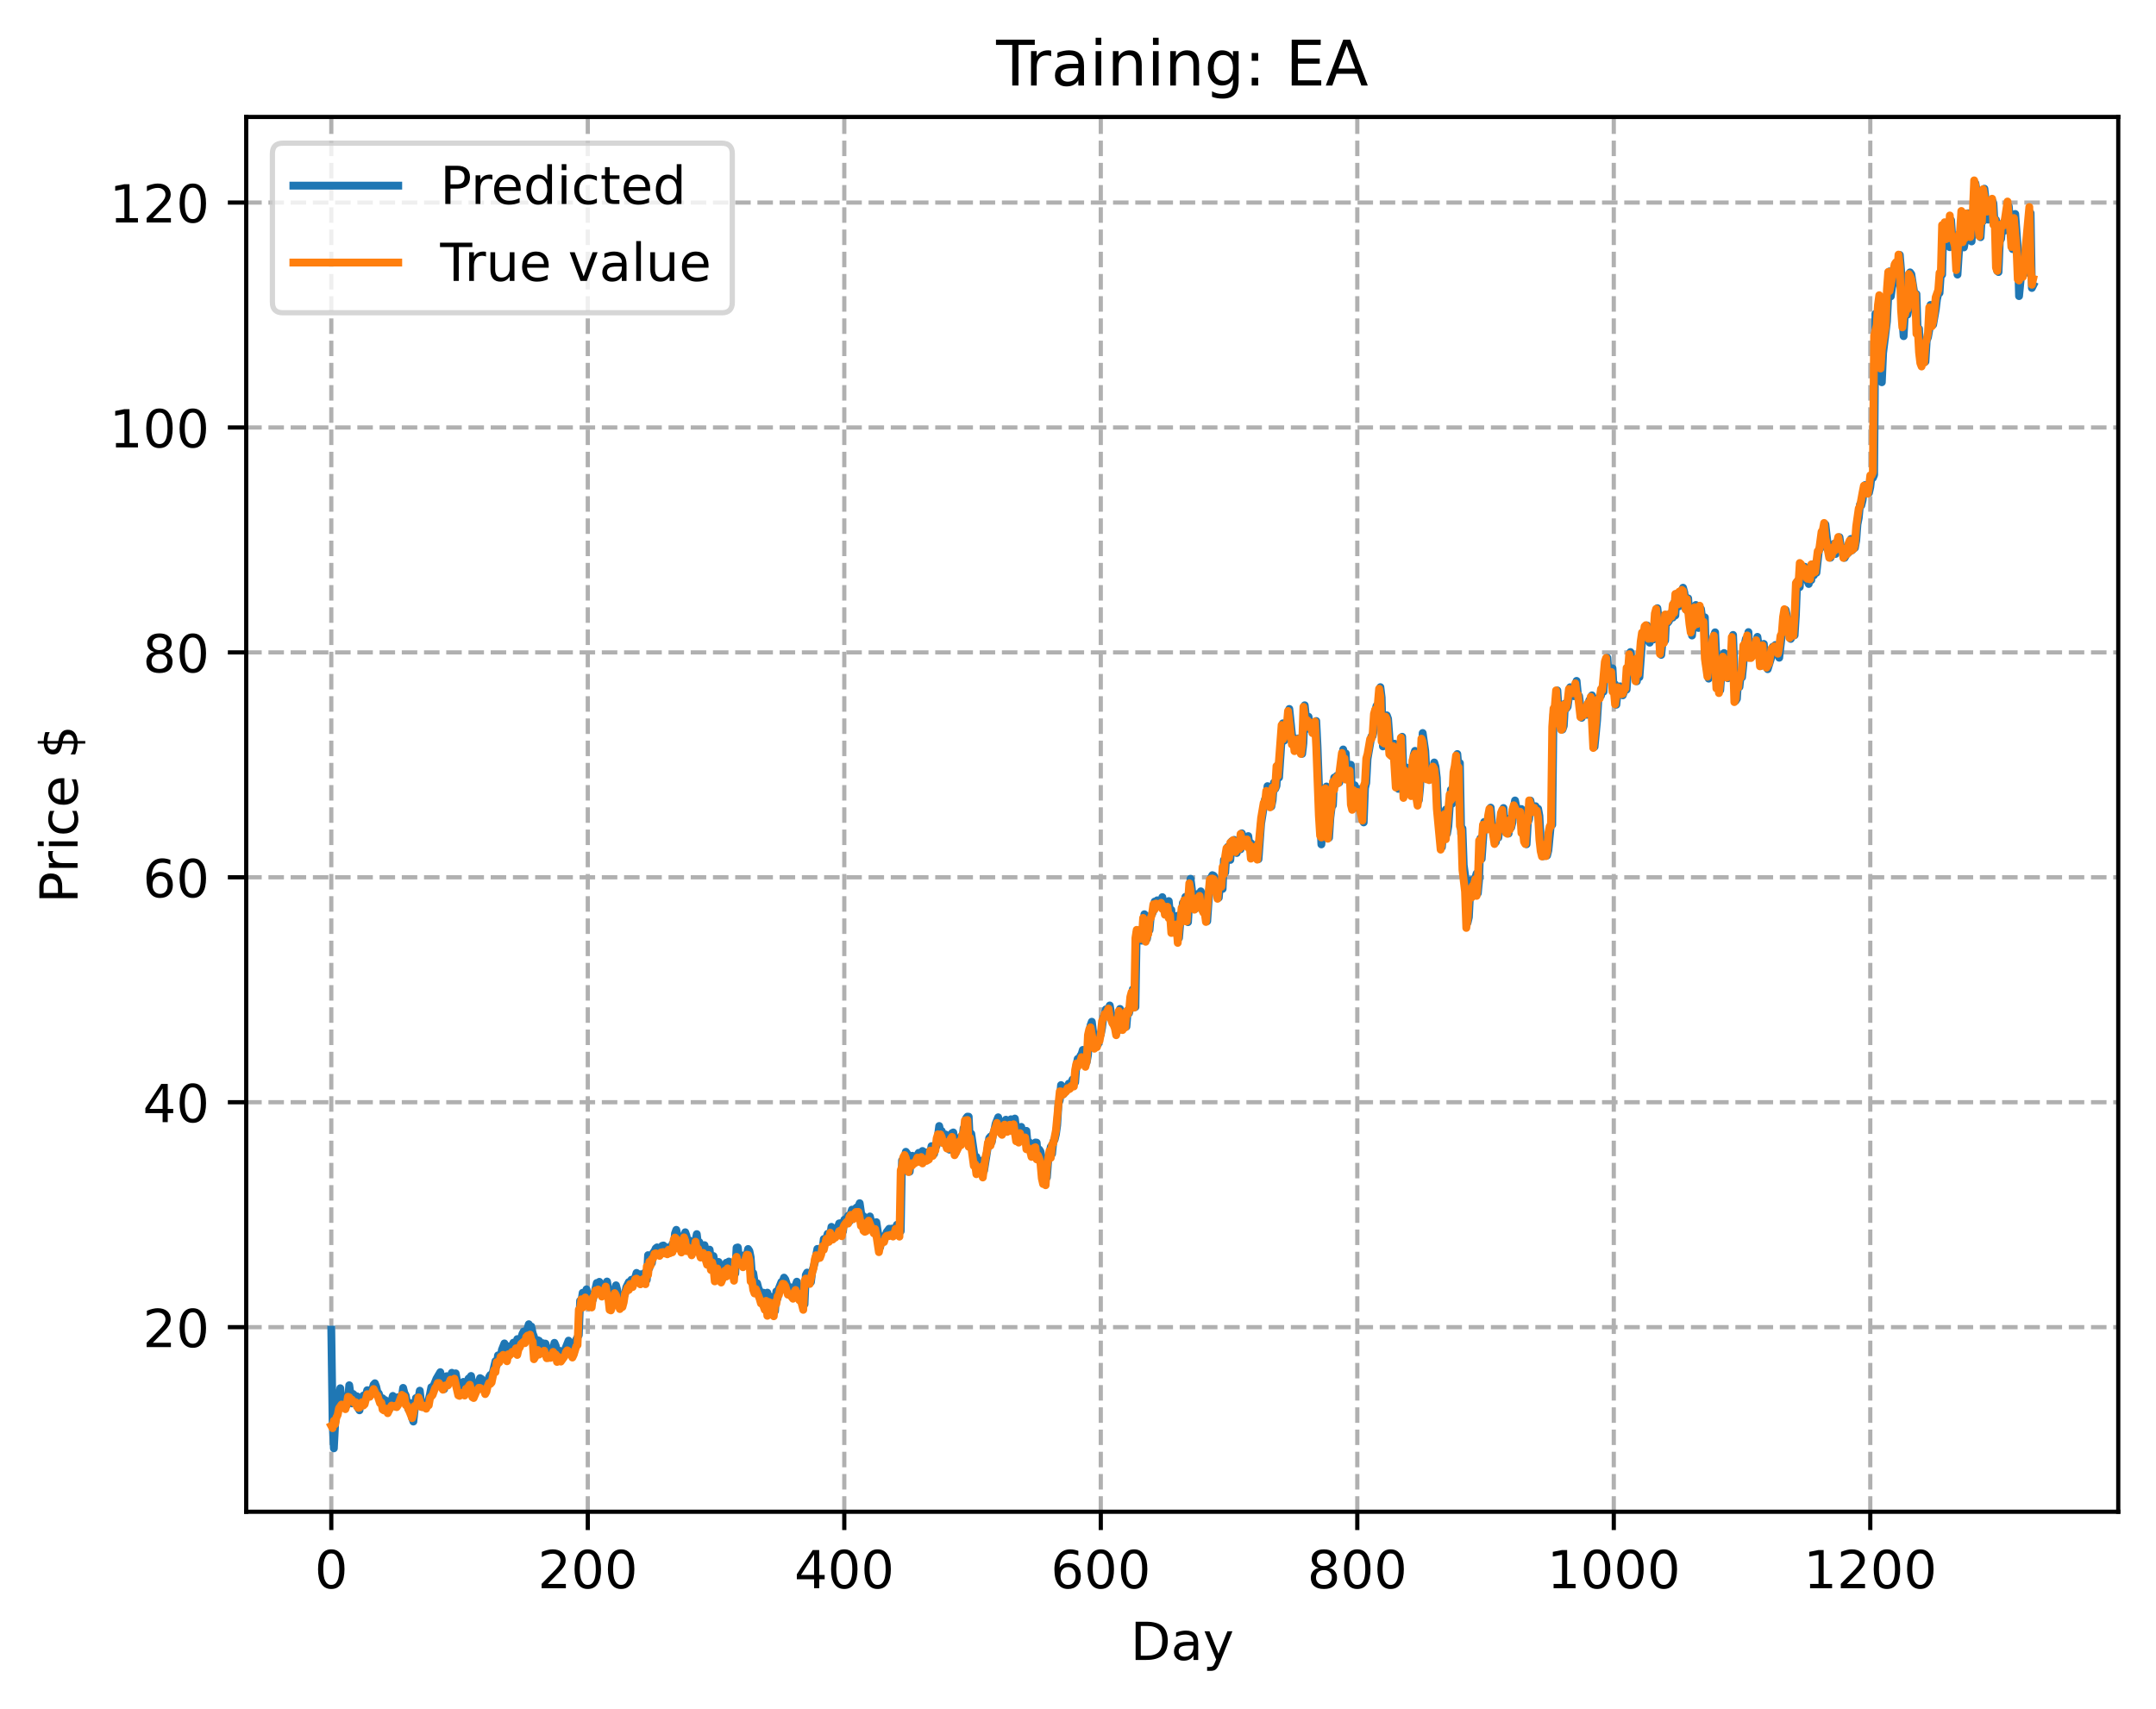 <?xml version="1.0" encoding="utf-8" standalone="no"?>
<!DOCTYPE svg PUBLIC "-//W3C//DTD SVG 1.1//EN"
  "http://www.w3.org/Graphics/SVG/1.1/DTD/svg11.dtd">
<!-- Created with matplotlib (https://matplotlib.org/) -->
<svg height="325.986pt" version="1.1" viewBox="0 0 411.286 325.986" width="411.286pt" xmlns="http://www.w3.org/2000/svg" xmlns:xlink="http://www.w3.org/1999/xlink">
 <defs>
  <style type="text/css">
*{stroke-linecap:butt;stroke-linejoin:round;}
  </style>
 </defs>
 <g id="figure_1">
  <g id="patch_1">
   <path d="M 0 325.986 
L 411.286 325.986 
L 411.286 0 
L 0 0 
z
" style="fill:#ffffff;"/>
  </g>
  <g id="axes_1">
   <g id="patch_2">
    <path d="M 46.966 288.43 
L 404.086 288.43 
L 404.086 22.318 
L 46.966 22.318 
z
" style="fill:#ffffff;"/>
   </g>
   <g id="matplotlib.axis_1">
    <g id="xtick_1">
     <g id="line2d_1">
      <path clip-path="url(#p43b9e04719)" d="M 63.198 288.43 
L 63.198 22.318 
" style="fill:none;stroke:#b0b0b0;stroke-dasharray:2.96,1.28;stroke-dashoffset:0;stroke-width:0.8;"/>
     </g>
     <g id="line2d_2">
      <defs>
       <path d="M 0 0 
L 0 3.5 
" id="m54de676c1c" style="stroke:#000000;stroke-width:0.8;"/>
      </defs>
      <g>
       <use style="stroke:#000000;stroke-width:0.8;" x="63.198" xlink:href="#m54de676c1c" y="288.43"/>
      </g>
     </g>
     <g id="text_1">
      <!-- 0 -->
      <defs>
       <path d="M 31.781 66.406 
Q 24.172 66.406 20.328 58.906 
Q 16.5 51.422 16.5 36.375 
Q 16.5 21.391 20.328 13.891 
Q 24.172 6.391 31.781 6.391 
Q 39.453 6.391 43.281 13.891 
Q 47.125 21.391 47.125 36.375 
Q 47.125 51.422 43.281 58.906 
Q 39.453 66.406 31.781 66.406 
z
M 31.781 74.219 
Q 44.047 74.219 50.516 64.516 
Q 56.984 54.828 56.984 36.375 
Q 56.984 17.969 50.516 8.266 
Q 44.047 -1.422 31.781 -1.422 
Q 19.531 -1.422 13.062 8.266 
Q 6.594 17.969 6.594 36.375 
Q 6.594 54.828 13.062 64.516 
Q 19.531 74.219 31.781 74.219 
z
" id="DejaVuSans-48"/>
      </defs>
      <g transform="translate(60.017 303.029)scale(0.1 -0.1)">
       <use xlink:href="#DejaVuSans-48"/>
      </g>
     </g>
    </g>
    <g id="xtick_2">
     <g id="line2d_3">
      <path clip-path="url(#p43b9e04719)" d="M 112.129 288.43 
L 112.129 22.318 
" style="fill:none;stroke:#b0b0b0;stroke-dasharray:2.96,1.28;stroke-dashoffset:0;stroke-width:0.8;"/>
     </g>
     <g id="line2d_4">
      <g>
       <use style="stroke:#000000;stroke-width:0.8;" x="112.129" xlink:href="#m54de676c1c" y="288.43"/>
      </g>
     </g>
     <g id="text_2">
      <!-- 200 -->
      <defs>
       <path d="M 19.188 8.297 
L 53.609 8.297 
L 53.609 0 
L 7.328 0 
L 7.328 8.297 
Q 12.938 14.109 22.625 23.891 
Q 32.328 33.688 34.812 36.531 
Q 39.547 41.844 41.422 45.531 
Q 43.312 49.219 43.312 52.781 
Q 43.312 58.594 39.234 62.25 
Q 35.156 65.922 28.609 65.922 
Q 23.969 65.922 18.812 64.312 
Q 13.672 62.703 7.812 59.422 
L 7.812 69.391 
Q 13.766 71.781 18.938 73 
Q 24.125 74.219 28.422 74.219 
Q 39.75 74.219 46.484 68.547 
Q 53.219 62.891 53.219 53.422 
Q 53.219 48.922 51.531 44.891 
Q 49.859 40.875 45.406 35.406 
Q 44.188 33.984 37.641 27.219 
Q 31.109 20.453 19.188 8.297 
z
" id="DejaVuSans-50"/>
      </defs>
      <g transform="translate(102.585 303.029)scale(0.1 -0.1)">
       <use xlink:href="#DejaVuSans-50"/>
       <use x="63.623" xlink:href="#DejaVuSans-48"/>
       <use x="127.246" xlink:href="#DejaVuSans-48"/>
      </g>
     </g>
    </g>
    <g id="xtick_3">
     <g id="line2d_5">
      <path clip-path="url(#p43b9e04719)" d="M 161.06 288.43 
L 161.06 22.318 
" style="fill:none;stroke:#b0b0b0;stroke-dasharray:2.96,1.28;stroke-dashoffset:0;stroke-width:0.8;"/>
     </g>
     <g id="line2d_6">
      <g>
       <use style="stroke:#000000;stroke-width:0.8;" x="161.06" xlink:href="#m54de676c1c" y="288.43"/>
      </g>
     </g>
     <g id="text_3">
      <!-- 400 -->
      <defs>
       <path d="M 37.797 64.312 
L 12.891 25.391 
L 37.797 25.391 
z
M 35.203 72.906 
L 47.609 72.906 
L 47.609 25.391 
L 58.016 25.391 
L 58.016 17.188 
L 47.609 17.188 
L 47.609 0 
L 37.797 0 
L 37.797 17.188 
L 4.891 17.188 
L 4.891 26.703 
z
" id="DejaVuSans-52"/>
      </defs>
      <g transform="translate(151.516 303.029)scale(0.1 -0.1)">
       <use xlink:href="#DejaVuSans-52"/>
       <use x="63.623" xlink:href="#DejaVuSans-48"/>
       <use x="127.246" xlink:href="#DejaVuSans-48"/>
      </g>
     </g>
    </g>
    <g id="xtick_4">
     <g id="line2d_7">
      <path clip-path="url(#p43b9e04719)" d="M 209.99 288.43 
L 209.99 22.318 
" style="fill:none;stroke:#b0b0b0;stroke-dasharray:2.96,1.28;stroke-dashoffset:0;stroke-width:0.8;"/>
     </g>
     <g id="line2d_8">
      <g>
       <use style="stroke:#000000;stroke-width:0.8;" x="209.99" xlink:href="#m54de676c1c" y="288.43"/>
      </g>
     </g>
     <g id="text_4">
      <!-- 600 -->
      <defs>
       <path d="M 33.016 40.375 
Q 26.375 40.375 22.484 35.828 
Q 18.609 31.297 18.609 23.391 
Q 18.609 15.531 22.484 10.953 
Q 26.375 6.391 33.016 6.391 
Q 39.656 6.391 43.531 10.953 
Q 47.406 15.531 47.406 23.391 
Q 47.406 31.297 43.531 35.828 
Q 39.656 40.375 33.016 40.375 
z
M 52.594 71.297 
L 52.594 62.312 
Q 48.875 64.062 45.094 64.984 
Q 41.312 65.922 37.594 65.922 
Q 27.828 65.922 22.672 59.328 
Q 17.531 52.734 16.797 39.406 
Q 19.672 43.656 24.016 45.922 
Q 28.375 48.188 33.594 48.188 
Q 44.578 48.188 50.953 41.516 
Q 57.328 34.859 57.328 23.391 
Q 57.328 12.156 50.688 5.359 
Q 44.047 -1.422 33.016 -1.422 
Q 20.359 -1.422 13.672 8.266 
Q 6.984 17.969 6.984 36.375 
Q 6.984 53.656 15.188 63.938 
Q 23.391 74.219 37.203 74.219 
Q 40.922 74.219 44.703 73.484 
Q 48.484 72.75 52.594 71.297 
z
" id="DejaVuSans-54"/>
      </defs>
      <g transform="translate(200.446 303.029)scale(0.1 -0.1)">
       <use xlink:href="#DejaVuSans-54"/>
       <use x="63.623" xlink:href="#DejaVuSans-48"/>
       <use x="127.246" xlink:href="#DejaVuSans-48"/>
      </g>
     </g>
    </g>
    <g id="xtick_5">
     <g id="line2d_9">
      <path clip-path="url(#p43b9e04719)" d="M 258.921 288.43 
L 258.921 22.318 
" style="fill:none;stroke:#b0b0b0;stroke-dasharray:2.96,1.28;stroke-dashoffset:0;stroke-width:0.8;"/>
     </g>
     <g id="line2d_10">
      <g>
       <use style="stroke:#000000;stroke-width:0.8;" x="258.921" xlink:href="#m54de676c1c" y="288.43"/>
      </g>
     </g>
     <g id="text_5">
      <!-- 800 -->
      <defs>
       <path d="M 31.781 34.625 
Q 24.75 34.625 20.719 30.859 
Q 16.703 27.094 16.703 20.516 
Q 16.703 13.922 20.719 10.156 
Q 24.75 6.391 31.781 6.391 
Q 38.812 6.391 42.859 10.172 
Q 46.922 13.969 46.922 20.516 
Q 46.922 27.094 42.891 30.859 
Q 38.875 34.625 31.781 34.625 
z
M 21.922 38.812 
Q 15.578 40.375 12.031 44.719 
Q 8.5 49.078 8.5 55.328 
Q 8.5 64.062 14.719 69.141 
Q 20.953 74.219 31.781 74.219 
Q 42.672 74.219 48.875 69.141 
Q 55.078 64.062 55.078 55.328 
Q 55.078 49.078 51.531 44.719 
Q 48 40.375 41.703 38.812 
Q 48.828 37.156 52.797 32.312 
Q 56.781 27.484 56.781 20.516 
Q 56.781 9.906 50.312 4.234 
Q 43.844 -1.422 31.781 -1.422 
Q 19.734 -1.422 13.25 4.234 
Q 6.781 9.906 6.781 20.516 
Q 6.781 27.484 10.781 32.312 
Q 14.797 37.156 21.922 38.812 
z
M 18.312 54.391 
Q 18.312 48.734 21.844 45.562 
Q 25.391 42.391 31.781 42.391 
Q 38.141 42.391 41.719 45.562 
Q 45.312 48.734 45.312 54.391 
Q 45.312 60.062 41.719 63.234 
Q 38.141 66.406 31.781 66.406 
Q 25.391 66.406 21.844 63.234 
Q 18.312 60.062 18.312 54.391 
z
" id="DejaVuSans-56"/>
      </defs>
      <g transform="translate(249.377 303.029)scale(0.1 -0.1)">
       <use xlink:href="#DejaVuSans-56"/>
       <use x="63.623" xlink:href="#DejaVuSans-48"/>
       <use x="127.246" xlink:href="#DejaVuSans-48"/>
      </g>
     </g>
    </g>
    <g id="xtick_6">
     <g id="line2d_11">
      <path clip-path="url(#p43b9e04719)" d="M 307.851 288.43 
L 307.851 22.318 
" style="fill:none;stroke:#b0b0b0;stroke-dasharray:2.96,1.28;stroke-dashoffset:0;stroke-width:0.8;"/>
     </g>
     <g id="line2d_12">
      <g>
       <use style="stroke:#000000;stroke-width:0.8;" x="307.851" xlink:href="#m54de676c1c" y="288.43"/>
      </g>
     </g>
     <g id="text_6">
      <!-- 1000 -->
      <defs>
       <path d="M 12.406 8.297 
L 28.516 8.297 
L 28.516 63.922 
L 10.984 60.406 
L 10.984 69.391 
L 28.422 72.906 
L 38.281 72.906 
L 38.281 8.297 
L 54.391 8.297 
L 54.391 0 
L 12.406 0 
z
" id="DejaVuSans-49"/>
      </defs>
      <g transform="translate(295.126 303.029)scale(0.1 -0.1)">
       <use xlink:href="#DejaVuSans-49"/>
       <use x="63.623" xlink:href="#DejaVuSans-48"/>
       <use x="127.246" xlink:href="#DejaVuSans-48"/>
       <use x="190.869" xlink:href="#DejaVuSans-48"/>
      </g>
     </g>
    </g>
    <g id="xtick_7">
     <g id="line2d_13">
      <path clip-path="url(#p43b9e04719)" d="M 356.782 288.43 
L 356.782 22.318 
" style="fill:none;stroke:#b0b0b0;stroke-dasharray:2.96,1.28;stroke-dashoffset:0;stroke-width:0.8;"/>
     </g>
     <g id="line2d_14">
      <g>
       <use style="stroke:#000000;stroke-width:0.8;" x="356.782" xlink:href="#m54de676c1c" y="288.43"/>
      </g>
     </g>
     <g id="text_7">
      <!-- 1200 -->
      <g transform="translate(344.057 303.029)scale(0.1 -0.1)">
       <use xlink:href="#DejaVuSans-49"/>
       <use x="63.623" xlink:href="#DejaVuSans-50"/>
       <use x="127.246" xlink:href="#DejaVuSans-48"/>
       <use x="190.869" xlink:href="#DejaVuSans-48"/>
      </g>
     </g>
    </g>
    <g id="text_8">
     <!-- Day -->
     <defs>
      <path d="M 19.672 64.797 
L 19.672 8.109 
L 31.594 8.109 
Q 46.688 8.109 53.688 14.938 
Q 60.688 21.781 60.688 36.531 
Q 60.688 51.172 53.688 57.984 
Q 46.688 64.797 31.594 64.797 
z
M 9.812 72.906 
L 30.078 72.906 
Q 51.266 72.906 61.172 64.094 
Q 71.094 55.281 71.094 36.531 
Q 71.094 17.672 61.125 8.828 
Q 51.172 0 30.078 0 
L 9.812 0 
z
" id="DejaVuSans-68"/>
      <path d="M 34.281 27.484 
Q 23.391 27.484 19.188 25 
Q 14.984 22.516 14.984 16.5 
Q 14.984 11.719 18.141 8.906 
Q 21.297 6.109 26.703 6.109 
Q 34.188 6.109 38.703 11.406 
Q 43.219 16.703 43.219 25.484 
L 43.219 27.484 
z
M 52.203 31.203 
L 52.203 0 
L 43.219 0 
L 43.219 8.297 
Q 40.141 3.328 35.547 0.953 
Q 30.953 -1.422 24.312 -1.422 
Q 15.922 -1.422 10.953 3.297 
Q 6 8.016 6 15.922 
Q 6 25.141 12.172 29.828 
Q 18.359 34.516 30.609 34.516 
L 43.219 34.516 
L 43.219 35.406 
Q 43.219 41.609 39.141 45 
Q 35.062 48.391 27.688 48.391 
Q 23 48.391 18.547 47.266 
Q 14.109 46.141 10.016 43.891 
L 10.016 52.203 
Q 14.938 54.109 19.578 55.047 
Q 24.219 56 28.609 56 
Q 40.484 56 46.344 49.844 
Q 52.203 43.703 52.203 31.203 
z
" id="DejaVuSans-97"/>
      <path d="M 32.172 -5.078 
Q 28.375 -14.844 24.75 -17.812 
Q 21.141 -20.797 15.094 -20.797 
L 7.906 -20.797 
L 7.906 -13.281 
L 13.188 -13.281 
Q 16.891 -13.281 18.938 -11.516 
Q 21 -9.766 23.484 -3.219 
L 25.094 0.875 
L 2.984 54.688 
L 12.5 54.688 
L 29.594 11.922 
L 46.688 54.688 
L 56.203 54.688 
z
" id="DejaVuSans-121"/>
     </defs>
     <g transform="translate(215.652 316.707)scale(0.1 -0.1)">
      <use xlink:href="#DejaVuSans-68"/>
      <use x="77.002" xlink:href="#DejaVuSans-97"/>
      <use x="138.281" xlink:href="#DejaVuSans-121"/>
     </g>
    </g>
   </g>
   <g id="matplotlib.axis_2">
    <g id="ytick_1">
     <g id="line2d_15">
      <path clip-path="url(#p43b9e04719)" d="M 46.966 253.217 
L 404.086 253.217 
" style="fill:none;stroke:#b0b0b0;stroke-dasharray:2.96,1.28;stroke-dashoffset:0;stroke-width:0.8;"/>
     </g>
     <g id="line2d_16">
      <defs>
       <path d="M 0 0 
L -3.5 0 
" id="m348b41d172" style="stroke:#000000;stroke-width:0.8;"/>
      </defs>
      <g>
       <use style="stroke:#000000;stroke-width:0.8;" x="46.966" xlink:href="#m348b41d172" y="253.217"/>
      </g>
     </g>
     <g id="text_9">
      <!-- 20 -->
      <g transform="translate(27.241 257.017)scale(0.1 -0.1)">
       <use xlink:href="#DejaVuSans-50"/>
       <use x="63.623" xlink:href="#DejaVuSans-48"/>
      </g>
     </g>
    </g>
    <g id="ytick_2">
     <g id="line2d_17">
      <path clip-path="url(#p43b9e04719)" d="M 46.966 210.302 
L 404.086 210.302 
" style="fill:none;stroke:#b0b0b0;stroke-dasharray:2.96,1.28;stroke-dashoffset:0;stroke-width:0.8;"/>
     </g>
     <g id="line2d_18">
      <g>
       <use style="stroke:#000000;stroke-width:0.8;" x="46.966" xlink:href="#m348b41d172" y="210.302"/>
      </g>
     </g>
     <g id="text_10">
      <!-- 40 -->
      <g transform="translate(27.241 214.101)scale(0.1 -0.1)">
       <use xlink:href="#DejaVuSans-52"/>
       <use x="63.623" xlink:href="#DejaVuSans-48"/>
      </g>
     </g>
    </g>
    <g id="ytick_3">
     <g id="line2d_19">
      <path clip-path="url(#p43b9e04719)" d="M 46.966 167.387 
L 404.086 167.387 
" style="fill:none;stroke:#b0b0b0;stroke-dasharray:2.96,1.28;stroke-dashoffset:0;stroke-width:0.8;"/>
     </g>
     <g id="line2d_20">
      <g>
       <use style="stroke:#000000;stroke-width:0.8;" x="46.966" xlink:href="#m348b41d172" y="167.387"/>
      </g>
     </g>
     <g id="text_11">
      <!-- 60 -->
      <g transform="translate(27.241 171.186)scale(0.1 -0.1)">
       <use xlink:href="#DejaVuSans-54"/>
       <use x="63.623" xlink:href="#DejaVuSans-48"/>
      </g>
     </g>
    </g>
    <g id="ytick_4">
     <g id="line2d_21">
      <path clip-path="url(#p43b9e04719)" d="M 46.966 124.472 
L 404.086 124.472 
" style="fill:none;stroke:#b0b0b0;stroke-dasharray:2.96,1.28;stroke-dashoffset:0;stroke-width:0.8;"/>
     </g>
     <g id="line2d_22">
      <g>
       <use style="stroke:#000000;stroke-width:0.8;" x="46.966" xlink:href="#m348b41d172" y="124.472"/>
      </g>
     </g>
     <g id="text_12">
      <!-- 80 -->
      <g transform="translate(27.241 128.271)scale(0.1 -0.1)">
       <use xlink:href="#DejaVuSans-56"/>
       <use x="63.623" xlink:href="#DejaVuSans-48"/>
      </g>
     </g>
    </g>
    <g id="ytick_5">
     <g id="line2d_23">
      <path clip-path="url(#p43b9e04719)" d="M 46.966 81.556 
L 404.086 81.556 
" style="fill:none;stroke:#b0b0b0;stroke-dasharray:2.96,1.28;stroke-dashoffset:0;stroke-width:0.8;"/>
     </g>
     <g id="line2d_24">
      <g>
       <use style="stroke:#000000;stroke-width:0.8;" x="46.966" xlink:href="#m348b41d172" y="81.556"/>
      </g>
     </g>
     <g id="text_13">
      <!-- 100 -->
      <g transform="translate(20.878 85.356)scale(0.1 -0.1)">
       <use xlink:href="#DejaVuSans-49"/>
       <use x="63.623" xlink:href="#DejaVuSans-48"/>
       <use x="127.246" xlink:href="#DejaVuSans-48"/>
      </g>
     </g>
    </g>
    <g id="ytick_6">
     <g id="line2d_25">
      <path clip-path="url(#p43b9e04719)" d="M 46.966 38.641 
L 404.086 38.641 
" style="fill:none;stroke:#b0b0b0;stroke-dasharray:2.96,1.28;stroke-dashoffset:0;stroke-width:0.8;"/>
     </g>
     <g id="line2d_26">
      <g>
       <use style="stroke:#000000;stroke-width:0.8;" x="46.966" xlink:href="#m348b41d172" y="38.641"/>
      </g>
     </g>
     <g id="text_14">
      <!-- 120 -->
      <g transform="translate(20.878 42.44)scale(0.1 -0.1)">
       <use xlink:href="#DejaVuSans-49"/>
       <use x="63.623" xlink:href="#DejaVuSans-50"/>
       <use x="127.246" xlink:href="#DejaVuSans-48"/>
      </g>
     </g>
    </g>
    <g id="text_15">
     <!-- Price $ -->
     <defs>
      <path d="M 19.672 64.797 
L 19.672 37.406 
L 32.078 37.406 
Q 38.969 37.406 42.719 40.969 
Q 46.484 44.531 46.484 51.125 
Q 46.484 57.672 42.719 61.234 
Q 38.969 64.797 32.078 64.797 
z
M 9.812 72.906 
L 32.078 72.906 
Q 44.344 72.906 50.609 67.359 
Q 56.891 61.812 56.891 51.125 
Q 56.891 40.328 50.609 34.812 
Q 44.344 29.297 32.078 29.297 
L 19.672 29.297 
L 19.672 0 
L 9.812 0 
z
" id="DejaVuSans-80"/>
      <path d="M 41.109 46.297 
Q 39.594 47.172 37.812 47.578 
Q 36.031 48 33.891 48 
Q 26.266 48 22.188 43.047 
Q 18.109 38.094 18.109 28.812 
L 18.109 0 
L 9.078 0 
L 9.078 54.688 
L 18.109 54.688 
L 18.109 46.188 
Q 20.953 51.172 25.484 53.578 
Q 30.031 56 36.531 56 
Q 37.453 56 38.578 55.875 
Q 39.703 55.766 41.062 55.516 
z
" id="DejaVuSans-114"/>
      <path d="M 9.422 54.688 
L 18.406 54.688 
L 18.406 0 
L 9.422 0 
z
M 9.422 75.984 
L 18.406 75.984 
L 18.406 64.594 
L 9.422 64.594 
z
" id="DejaVuSans-105"/>
      <path d="M 48.781 52.594 
L 48.781 44.188 
Q 44.969 46.297 41.141 47.344 
Q 37.312 48.391 33.406 48.391 
Q 24.656 48.391 19.812 42.844 
Q 14.984 37.312 14.984 27.297 
Q 14.984 17.281 19.812 11.734 
Q 24.656 6.203 33.406 6.203 
Q 37.312 6.203 41.141 7.25 
Q 44.969 8.297 48.781 10.406 
L 48.781 2.094 
Q 45.016 0.344 40.984 -0.531 
Q 36.969 -1.422 32.422 -1.422 
Q 20.062 -1.422 12.781 6.344 
Q 5.516 14.109 5.516 27.297 
Q 5.516 40.672 12.859 48.328 
Q 20.219 56 33.016 56 
Q 37.156 56 41.109 55.141 
Q 45.062 54.297 48.781 52.594 
z
" id="DejaVuSans-99"/>
      <path d="M 56.203 29.594 
L 56.203 25.203 
L 14.891 25.203 
Q 15.484 15.922 20.484 11.062 
Q 25.484 6.203 34.422 6.203 
Q 39.594 6.203 44.453 7.469 
Q 49.312 8.734 54.109 11.281 
L 54.109 2.781 
Q 49.266 0.734 44.188 -0.344 
Q 39.109 -1.422 33.891 -1.422 
Q 20.797 -1.422 13.156 6.188 
Q 5.516 13.812 5.516 26.812 
Q 5.516 40.234 12.766 48.109 
Q 20.016 56 32.328 56 
Q 43.359 56 49.781 48.891 
Q 56.203 41.797 56.203 29.594 
z
M 47.219 32.234 
Q 47.125 39.594 43.094 43.984 
Q 39.062 48.391 32.422 48.391 
Q 24.906 48.391 20.391 44.141 
Q 15.875 39.891 15.188 32.172 
z
" id="DejaVuSans-101"/>
      <path id="DejaVuSans-32"/>
      <path d="M 33.797 -14.703 
L 28.906 -14.703 
L 28.859 0 
Q 23.734 0.094 18.609 1.188 
Q 13.484 2.297 8.297 4.5 
L 8.297 13.281 
Q 13.281 10.156 18.375 8.562 
Q 23.484 6.984 28.906 6.938 
L 28.906 29.203 
Q 18.109 30.953 13.203 35.156 
Q 8.297 39.359 8.297 46.688 
Q 8.297 54.641 13.625 59.219 
Q 18.953 63.812 28.906 64.5 
L 28.906 75.984 
L 33.797 75.984 
L 33.797 64.656 
Q 38.328 64.453 42.578 63.688 
Q 46.828 62.938 50.875 61.625 
L 50.875 53.078 
Q 46.828 55.125 42.547 56.25 
Q 38.281 57.375 33.797 57.562 
L 33.797 36.719 
Q 44.875 35.016 50.094 30.609 
Q 55.328 26.219 55.328 18.609 
Q 55.328 10.359 49.781 5.594 
Q 44.234 0.828 33.797 0.094 
z
M 28.906 37.594 
L 28.906 57.625 
Q 23.25 56.984 20.266 54.391 
Q 17.281 51.812 17.281 47.516 
Q 17.281 43.312 20.031 40.969 
Q 22.797 38.625 28.906 37.594 
z
M 33.797 28.219 
L 33.797 7.078 
Q 39.984 7.906 43.141 10.594 
Q 46.297 13.281 46.297 17.672 
Q 46.297 21.969 43.281 24.5 
Q 40.281 27.047 33.797 28.219 
z
" id="DejaVuSans-36"/>
     </defs>
     <g transform="translate(14.798 172.342)rotate(-90)scale(0.1 -0.1)">
      <use xlink:href="#DejaVuSans-80"/>
      <use x="58.553" xlink:href="#DejaVuSans-114"/>
      <use x="99.666" xlink:href="#DejaVuSans-105"/>
      <use x="127.449" xlink:href="#DejaVuSans-99"/>
      <use x="182.43" xlink:href="#DejaVuSans-101"/>
      <use x="243.953" xlink:href="#DejaVuSans-32"/>
      <use x="275.74" xlink:href="#DejaVuSans-36"/>
     </g>
    </g>
   </g>
   <g id="line2d_27">
    <path clip-path="url(#p43b9e04719)" d="M 63.198 253.692 
L 63.443 270.832 
L 63.688 276.334 
L 63.932 271.614 
L 64.911 264.867 
L 65.156 267.671 
L 65.4 266.654 
L 65.645 266.873 
L 65.89 267.912 
L 66.134 268.143 
L 66.379 267.215 
L 66.623 264.294 
L 67.113 267.764 
L 67.357 265.962 
L 67.602 266.212 
L 67.847 267.469 
L 68.091 266.406 
L 68.336 268.678 
L 68.581 269.08 
L 68.825 267.146 
L 69.315 266.264 
L 69.559 267.173 
L 70.049 265.243 
L 70.293 265.267 
L 70.783 265.943 
L 71.272 264.191 
L 71.517 263.919 
L 71.761 264.554 
L 72.006 265.627 
L 72.251 265.842 
L 72.74 267.216 
L 72.984 266.786 
L 73.229 267.644 
L 73.474 267.133 
L 73.718 267.72 
L 73.963 268.836 
L 74.208 269.011 
L 74.942 266.331 
L 75.186 268.259 
L 75.431 268.366 
L 75.92 266.574 
L 76.165 267.06 
L 76.41 266.478 
L 76.654 266.62 
L 76.899 264.8 
L 77.144 265.765 
L 77.388 266.218 
L 77.878 268.822 
L 78.122 269.146 
L 78.367 267.722 
L 78.611 270.541 
L 78.856 271.224 
L 79.345 266.741 
L 79.59 267.137 
L 79.835 266.735 
L 80.079 265.334 
L 80.324 267.617 
L 80.569 268.442 
L 80.813 268.006 
L 81.303 268.324 
L 81.547 267.973 
L 82.037 265.938 
L 82.281 264.67 
L 82.526 264.691 
L 82.771 264.262 
L 83.26 263.056 
L 83.994 261.802 
L 84.239 263.397 
L 84.728 265.039 
L 84.972 263.144 
L 85.217 262.565 
L 85.462 263.258 
L 85.706 263.239 
L 85.951 262.748 
L 86.196 261.919 
L 86.685 262.703 
L 86.93 262.025 
L 87.174 263.4 
L 87.664 265.166 
L 87.908 265.959 
L 88.398 263.656 
L 88.642 264.997 
L 88.887 265.345 
L 89.132 263.817 
L 89.376 263.024 
L 89.621 262.884 
L 89.866 262.523 
L 90.355 265.847 
L 90.599 265.888 
L 90.844 264.887 
L 91.089 264.477 
L 91.578 262.94 
L 91.823 263.087 
L 92.067 263.829 
L 92.312 264.129 
L 92.557 264.004 
L 92.801 264.883 
L 93.291 262.742 
L 93.535 262.334 
L 93.78 262.784 
L 94.514 259.694 
L 94.759 260.537 
L 95.003 258.59 
L 95.248 258.677 
L 95.493 259.208 
L 95.737 257.549 
L 96.227 256.315 
L 96.716 258.286 
L 96.96 258.659 
L 97.205 256.848 
L 97.45 257.706 
L 97.939 256.167 
L 98.184 256.901 
L 98.428 257.239 
L 98.673 255.491 
L 98.918 256.994 
L 99.652 254.508 
L 99.896 254.031 
L 100.141 254.267 
L 100.386 254.218 
L 100.875 252.653 
L 101.12 253.824 
L 101.364 253.094 
L 101.609 254.354 
L 101.854 255.004 
L 102.098 257.171 
L 102.343 256.765 
L 102.587 255.705 
L 102.832 255.808 
L 103.077 257.055 
L 103.321 256.494 
L 103.566 256.274 
L 103.811 257.054 
L 104.055 256.351 
L 104.545 258.07 
L 104.789 257.762 
L 105.034 257.668 
L 105.279 258.153 
L 105.523 257.376 
L 105.768 256.2 
L 106.013 256.779 
L 106.502 258.928 
L 106.747 257.721 
L 106.991 258.536 
L 107.236 258.96 
L 107.481 257.893 
L 107.725 257.638 
L 108.459 255.785 
L 108.704 256.142 
L 108.948 257.16 
L 109.193 257.484 
L 109.438 258.231 
L 109.927 255.553 
L 110.416 254.729 
L 110.661 248.178 
L 110.906 248.36 
L 111.15 246.651 
L 111.395 248.228 
L 111.884 245.99 
L 112.129 247.435 
L 112.374 247.316 
L 112.618 248.393 
L 112.863 247.37 
L 113.108 247.938 
L 113.842 244.783 
L 114.086 245.281 
L 114.331 244.564 
L 114.575 245.714 
L 114.82 245.975 
L 115.065 247.057 
L 115.554 244.94 
L 115.799 244.505 
L 116.043 245.961 
L 116.288 246.705 
L 116.533 248.522 
L 116.777 249.122 
L 117.511 245.229 
L 117.756 246.145 
L 118.001 247.863 
L 118.245 248.322 
L 118.49 249.038 
L 118.735 247.768 
L 119.224 246.914 
L 119.469 245.608 
L 119.958 244.608 
L 120.203 245.119 
L 120.447 244.166 
L 120.692 245.12 
L 120.936 244.521 
L 121.426 242.862 
L 121.67 243.047 
L 121.915 243.677 
L 122.16 243.119 
L 122.404 244.13 
L 122.649 243.168 
L 122.894 242.897 
L 123.383 244.198 
L 123.628 239.475 
L 123.872 241.955 
L 124.117 240.039 
L 124.362 240.978 
L 124.606 239.024 
L 124.851 238.726 
L 125.096 238.182 
L 125.34 237.992 
L 125.585 238.685 
L 126.074 239.073 
L 126.319 237.694 
L 126.563 237.634 
L 126.808 237.928 
L 127.053 238.399 
L 127.297 237.99 
L 127.542 238.469 
L 127.787 238.208 
L 128.031 238.926 
L 128.276 237.32 
L 128.521 237.967 
L 128.765 235.332 
L 129.01 234.644 
L 129.255 235.737 
L 129.499 237.541 
L 129.989 235.912 
L 130.233 238.133 
L 130.723 235.107 
L 130.967 235.809 
L 131.212 238.235 
L 131.457 236.635 
L 131.701 237.325 
L 132.191 238.961 
L 132.924 235.459 
L 133.169 237.547 
L 133.414 236.99 
L 133.903 238.962 
L 134.148 237.855 
L 134.392 237.569 
L 135.126 240.783 
L 135.371 238.423 
L 135.616 240.406 
L 135.86 241.435 
L 136.105 239.648 
L 136.35 241.047 
L 136.594 243.181 
L 136.839 243.031 
L 137.084 240.777 
L 137.818 243.892 
L 138.551 240.923 
L 138.796 242.492 
L 139.041 240.697 
L 139.285 242.185 
L 139.775 241.418 
L 140.019 241.651 
L 140.264 242.982 
L 140.509 238.061 
L 140.753 238.002 
L 140.998 240.314 
L 141.243 239.507 
L 141.487 240.626 
L 141.732 239.543 
L 141.977 240.469 
L 142.221 239.711 
L 142.466 239.356 
L 142.711 238.3 
L 142.955 238.669 
L 143.2 239.874 
L 143.445 243.278 
L 143.689 242.89 
L 144.178 245.994 
L 144.423 244.829 
L 144.668 245.761 
L 145.157 246.846 
L 145.402 247.534 
L 145.646 246.648 
L 146.136 248.433 
L 146.38 246.628 
L 146.625 249.854 
L 146.87 247.338 
L 147.359 248.185 
L 147.604 249.631 
L 147.848 250.132 
L 148.093 246.395 
L 148.338 247.709 
L 148.582 245.792 
L 149.072 244.575 
L 149.316 244.469 
L 149.561 243.762 
L 149.806 244.094 
L 150.295 245.621 
L 150.539 246.319 
L 150.784 245.602 
L 151.273 246.8 
L 151.518 247.327 
L 151.763 245.246 
L 152.007 244.536 
L 152.252 246.146 
L 152.497 245.444 
L 152.741 247.126 
L 152.986 246.467 
L 153.231 247.338 
L 153.475 248.847 
L 153.72 243.261 
L 153.965 242.801 
L 154.209 243.454 
L 154.454 244.488 
L 154.699 244.62 
L 154.943 242.595 
L 155.433 240.864 
L 155.922 238.281 
L 156.166 239.372 
L 156.411 238.512 
L 156.656 238.762 
L 156.9 238.362 
L 157.145 236.402 
L 157.39 237.239 
L 157.879 235.401 
L 158.124 236.263 
L 158.368 235.691 
L 158.613 234.075 
L 158.858 235.727 
L 159.102 236.144 
L 159.347 234.472 
L 159.592 235.037 
L 160.081 233.415 
L 160.57 233.345 
L 160.815 234.908 
L 161.06 232.718 
L 161.549 232.47 
L 161.794 231.968 
L 162.038 233.065 
L 162.283 231.556 
L 162.527 230.795 
L 162.772 231.652 
L 163.017 231.881 
L 163.261 230.522 
L 163.506 230.312 
L 163.751 230.298 
L 163.995 229.561 
L 164.485 232.898 
L 164.729 232.041 
L 164.974 233.999 
L 165.219 234.688 
L 165.463 233.943 
L 165.953 232.092 
L 166.197 233.117 
L 166.687 233.456 
L 166.931 234.631 
L 167.176 233.18 
L 167.91 237.93 
L 168.154 236.296 
L 168.399 235.912 
L 168.644 235.83 
L 168.888 236.123 
L 169.133 235.083 
L 169.622 234.438 
L 169.867 234.823 
L 170.112 234.415 
L 170.356 234.869 
L 170.601 235.057 
L 171.09 233.684 
L 171.335 234.171 
L 171.58 233.461 
L 171.824 234.91 
L 172.069 221.415 
L 172.314 221.382 
L 172.558 220.936 
L 172.803 219.754 
L 173.048 220.075 
L 173.292 222.557 
L 173.537 223.557 
L 173.782 220.84 
L 174.026 220.516 
L 174.271 221.367 
L 174.515 220.624 
L 174.76 221.316 
L 175.005 220.378 
L 175.249 219.957 
L 175.494 220.891 
L 175.983 219.601 
L 176.228 221.389 
L 176.473 220.893 
L 176.717 219.858 
L 176.962 220.44 
L 177.451 220.023 
L 177.696 218.678 
L 178.185 220.17 
L 178.43 218.997 
L 178.675 218.59 
L 179.164 214.834 
L 179.409 215.904 
L 179.653 215.795 
L 180.142 217.222 
L 180.387 216.453 
L 181.121 219.354 
L 181.61 216.192 
L 181.855 216.067 
L 182.344 219.887 
L 182.834 218.2 
L 183.078 217.884 
L 183.323 216.847 
L 183.568 217.898 
L 183.812 215.259 
L 184.057 215.97 
L 184.302 213.351 
L 184.546 213.049 
L 184.791 213.06 
L 185.036 218.218 
L 185.28 216.302 
L 186.014 221.337 
L 186.259 220.719 
L 186.503 223.128 
L 186.748 222.482 
L 186.993 221.49 
L 187.237 222.079 
L 187.482 221.382 
L 187.727 223.348 
L 188.461 218.72 
L 188.705 217.141 
L 188.95 216.847 
L 189.195 217.886 
L 189.439 216.401 
L 189.684 215.662 
L 189.929 214.392 
L 190.418 213.17 
L 190.663 214.516 
L 191.397 215.744 
L 191.641 214.107 
L 191.886 213.631 
L 192.13 214.105 
L 192.375 215.504 
L 192.864 213.548 
L 193.109 215.04 
L 193.354 213.892 
L 193.598 213.413 
L 194.088 217.029 
L 194.332 215.783 
L 194.577 217.07 
L 194.822 215.002 
L 195.311 217.4 
L 195.556 216.231 
L 195.8 215.757 
L 196.045 218.349 
L 196.29 217.876 
L 196.534 218.898 
L 196.779 219.153 
L 197.024 219.875 
L 197.268 218.61 
L 197.513 217.983 
L 197.758 218.006 
L 198.002 220.785 
L 198.247 219.318 
L 198.491 219.701 
L 198.736 220.962 
L 198.981 223.851 
L 199.225 225.003 
L 199.47 223.49 
L 199.715 224.646 
L 199.959 221.417 
L 200.449 218.798 
L 200.693 220.159 
L 200.938 217.808 
L 201.183 217.45 
L 201.427 216.417 
L 201.672 214.698 
L 201.917 210.62 
L 202.161 209.95 
L 202.406 207.029 
L 202.651 207.455 
L 202.895 208.76 
L 203.14 207.843 
L 203.385 207.436 
L 203.629 207.4 
L 203.874 206.757 
L 204.118 207.113 
L 204.608 205.954 
L 205.097 206.496 
L 205.342 203.236 
L 205.586 202.024 
L 205.831 202.751 
L 206.076 201.476 
L 206.32 201.127 
L 206.565 200.315 
L 206.81 201.462 
L 207.054 200.705 
L 207.299 202.655 
L 207.544 201.309 
L 207.788 197.072 
L 208.033 195.632 
L 208.278 194.944 
L 208.522 196.9 
L 209.012 199.162 
L 209.256 197.837 
L 209.501 199.206 
L 209.746 197.323 
L 209.99 197.37 
L 210.235 196.09 
L 210.479 194.096 
L 210.724 193.629 
L 210.969 192.573 
L 211.213 193.107 
L 211.703 191.836 
L 211.947 193.269 
L 212.192 193.838 
L 212.681 195.376 
L 213.171 196.785 
L 213.66 192.493 
L 214.149 195.61 
L 214.394 195.895 
L 214.639 195.111 
L 214.883 195.872 
L 215.128 192.754 
L 215.373 193.326 
L 215.617 192.362 
L 216.106 188.728 
L 216.351 190.016 
L 216.596 192.139 
L 216.84 177.948 
L 217.085 177.479 
L 217.33 178.625 
L 217.574 178.183 
L 217.819 179.475 
L 218.064 178.199 
L 218.308 174.432 
L 218.798 179.14 
L 219.042 177.723 
L 219.287 177.466 
L 219.532 174.711 
L 219.776 174.384 
L 220.021 173.781 
L 220.266 172.014 
L 220.51 172.945 
L 220.755 171.772 
L 221 172.157 
L 221.244 171.734 
L 221.489 172.59 
L 221.734 171.167 
L 221.978 172.997 
L 222.223 172.014 
L 222.467 174.09 
L 222.957 171.916 
L 223.201 174.438 
L 223.446 173.598 
L 223.691 177.554 
L 223.935 176.644 
L 224.18 177.379 
L 224.669 174.704 
L 224.914 178.965 
L 225.159 175.983 
L 225.403 175.003 
L 225.648 172.27 
L 225.893 172.733 
L 226.137 171.112 
L 226.382 174.97 
L 226.627 175.939 
L 227.116 167.659 
L 227.361 169.597 
L 227.605 172.782 
L 227.85 171.294 
L 228.094 173.361 
L 228.339 171.192 
L 228.584 170.517 
L 228.828 172.102 
L 229.073 170.06 
L 229.318 172.663 
L 229.562 173.328 
L 229.807 173.568 
L 230.052 173.043 
L 230.296 175.758 
L 230.786 168.636 
L 231.03 167.435 
L 231.275 166.972 
L 231.52 167.079 
L 231.764 167.449 
L 232.254 170.145 
L 232.498 171.28 
L 232.743 168.496 
L 233.232 169.602 
L 233.477 164.068 
L 233.722 166.476 
L 233.966 162.869 
L 234.211 161.57 
L 234.455 162.487 
L 234.7 164.069 
L 234.945 160.523 
L 235.189 161.566 
L 235.434 160.241 
L 235.679 162.227 
L 235.923 162.751 
L 236.168 161.491 
L 236.413 161.963 
L 236.657 162.044 
L 236.902 158.992 
L 237.391 161.028 
L 237.636 160.675 
L 237.881 160.79 
L 238.125 159.52 
L 238.37 161.432 
L 238.615 160.838 
L 238.859 163.376 
L 239.104 163.135 
L 239.349 161.436 
L 239.593 161.37 
L 239.838 161.042 
L 240.082 163.922 
L 240.572 157.17 
L 241.306 152.522 
L 241.55 152.97 
L 241.795 149.989 
L 242.04 151.128 
L 242.284 150.752 
L 242.529 153.875 
L 242.774 152.65 
L 243.018 149.315 
L 243.263 150.518 
L 243.508 149.944 
L 243.752 145.976 
L 243.997 148.353 
L 244.486 141.059 
L 244.731 138.004 
L 244.976 141.316 
L 245.709 138.291 
L 245.954 135.26 
L 246.443 139.979 
L 246.688 141.819 
L 246.933 140.842 
L 247.177 143.098 
L 247.422 141.349 
L 247.667 140.884 
L 247.911 140.886 
L 248.156 142.927 
L 248.401 143.829 
L 248.645 141.794 
L 248.89 134.56 
L 249.379 139.046 
L 249.624 136.752 
L 249.869 138.27 
L 250.113 139.028 
L 250.358 138.804 
L 250.603 139.87 
L 250.847 137.916 
L 251.092 137.567 
L 251.337 142.45 
L 251.826 155.91 
L 252.07 161.108 
L 252.315 157.962 
L 252.56 152.716 
L 253.049 150.059 
L 253.294 153.825 
L 253.538 159.836 
L 253.783 156.023 
L 254.028 153.99 
L 254.272 153.647 
L 254.517 148.363 
L 254.762 149.808 
L 255.006 148.023 
L 255.251 148.141 
L 255.496 149.298 
L 256.23 142.991 
L 256.474 145.699 
L 256.719 143.737 
L 256.964 148.567 
L 257.208 146.337 
L 257.453 148.706 
L 257.697 145.912 
L 257.942 152.905 
L 258.187 153.848 
L 258.431 149.822 
L 258.921 154.126 
L 259.165 150.541 
L 259.655 154.441 
L 259.899 155.338 
L 260.144 156.911 
L 260.389 150.382 
L 260.633 149.345 
L 260.878 144.762 
L 261.612 140.511 
L 261.857 140.419 
L 262.101 139.208 
L 262.346 135.68 
L 262.591 134.654 
L 262.835 136.792 
L 263.08 134.495 
L 263.325 131.105 
L 263.569 133.087 
L 263.814 142.413 
L 264.058 140.35 
L 264.303 141.803 
L 264.548 136.481 
L 264.792 137.145 
L 265.282 143.771 
L 265.526 144.29 
L 266.016 141.884 
L 266.505 150.164 
L 266.75 150.512 
L 266.994 148.752 
L 267.239 143.077 
L 267.484 140.57 
L 267.728 147.84 
L 267.973 151.603 
L 268.218 146.405 
L 268.462 147.381 
L 268.707 149.994 
L 269.196 146.772 
L 269.441 150.852 
L 269.685 144.012 
L 269.93 143.26 
L 270.175 143.658 
L 270.419 151.692 
L 270.664 152.682 
L 270.909 150.139 
L 271.398 139.854 
L 271.887 143.29 
L 272.132 147.832 
L 272.377 148.414 
L 272.621 147.124 
L 272.866 148.712 
L 273.111 147.73 
L 273.355 147.49 
L 273.6 145.475 
L 273.845 146.282 
L 274.089 148.397 
L 274.334 154.596 
L 274.579 155.965 
L 274.823 159.947 
L 275.068 161.633 
L 275.313 158.626 
L 275.557 157.194 
L 275.802 154.457 
L 276.046 159.061 
L 276.291 157.632 
L 276.78 150.683 
L 277.025 153.33 
L 277.27 151.651 
L 277.514 146.616 
L 277.759 146.026 
L 278.004 143.862 
L 278.248 146.629 
L 278.493 145.581 
L 278.738 159.12 
L 278.982 158.077 
L 279.227 165.062 
L 279.472 166.856 
L 279.716 169.492 
L 279.961 176.045 
L 280.206 175.009 
L 280.45 170.167 
L 280.695 167.929 
L 280.94 171.02 
L 281.184 168.443 
L 281.673 166.669 
L 281.918 170.43 
L 282.163 167.805 
L 282.407 159.957 
L 282.652 163.88 
L 283.141 156.826 
L 283.386 157.929 
L 283.631 157.292 
L 283.875 158.167 
L 284.12 155.008 
L 284.365 154.088 
L 284.609 157.003 
L 285.343 160.69 
L 285.588 158.398 
L 285.833 159.821 
L 286.077 157.348 
L 286.322 156.684 
L 286.567 154.98 
L 286.811 154.169 
L 287.056 157.861 
L 287.301 157.579 
L 287.545 158.88 
L 287.79 159.035 
L 288.034 156.142 
L 288.279 157.879 
L 288.524 156.878 
L 288.768 154.125 
L 289.013 152.728 
L 289.502 155.049 
L 289.747 154.955 
L 289.992 155.854 
L 290.236 154.354 
L 290.481 158.554 
L 290.726 157.601 
L 290.97 160.114 
L 291.215 161.078 
L 291.46 156.928 
L 291.704 156.295 
L 291.949 152.739 
L 292.194 154.109 
L 292.683 154.591 
L 292.928 153.816 
L 293.172 154.818 
L 293.417 154.306 
L 293.661 155.657 
L 293.906 160.023 
L 294.395 163.368 
L 294.64 160.373 
L 294.885 162.641 
L 295.129 163.23 
L 295.374 162.261 
L 295.863 157.123 
L 296.108 157.376 
L 296.353 136.277 
L 296.597 135.337 
L 296.842 134.949 
L 297.087 131.732 
L 297.331 135.508 
L 297.821 138.873 
L 298.065 139.192 
L 298.31 138.504 
L 298.555 134.226 
L 298.799 135.187 
L 299.044 134.845 
L 299.533 131.118 
L 299.778 131.904 
L 300.022 132.052 
L 300.267 132.833 
L 300.512 132.258 
L 300.756 129.909 
L 301.001 132.443 
L 301.246 132.819 
L 301.735 136.951 
L 301.98 135.903 
L 302.224 136.324 
L 302.469 135.278 
L 302.714 136.381 
L 302.958 134.279 
L 303.203 133.568 
L 303.448 135.59 
L 303.692 132.669 
L 303.937 139.828 
L 304.182 142.487 
L 304.671 137.386 
L 304.916 133.457 
L 305.16 132.858 
L 305.405 132.747 
L 305.649 131.202 
L 305.894 131.978 
L 306.139 127.78 
L 306.383 125.899 
L 306.628 125.502 
L 306.873 129.025 
L 307.117 128.478 
L 307.362 129.054 
L 307.607 127.502 
L 307.851 131.943 
L 308.096 130.582 
L 308.341 134.458 
L 308.585 131.85 
L 308.83 131.209 
L 309.075 130.95 
L 309.319 131.296 
L 309.564 132.663 
L 310.053 131.359 
L 310.298 131.574 
L 310.543 127.994 
L 310.787 128.423 
L 311.032 124.407 
L 311.521 127.439 
L 311.766 127.545 
L 312.255 129.986 
L 312.5 125.671 
L 312.744 129.198 
L 313.234 122.489 
L 313.478 120.66 
L 313.723 121.767 
L 313.968 119.416 
L 314.212 119.329 
L 314.457 121.636 
L 314.702 122.621 
L 315.191 120.228 
L 315.436 122.004 
L 315.68 120.479 
L 315.925 116.567 
L 316.17 116.043 
L 316.659 120.265 
L 316.904 124.946 
L 317.148 122.485 
L 317.393 122.515 
L 317.637 122.215 
L 317.882 117.319 
L 318.127 118.825 
L 318.371 118.528 
L 318.861 117.069 
L 319.105 117.833 
L 319.35 115.005 
L 319.595 117.427 
L 319.839 113.306 
L 320.084 113.882 
L 320.329 115.672 
L 320.573 113.088 
L 320.818 112.734 
L 321.063 112.133 
L 321.307 113.02 
L 321.797 116.482 
L 322.041 114.161 
L 322.286 117.423 
L 322.531 118.67 
L 322.775 121.255 
L 323.02 118.103 
L 323.265 119.408 
L 323.509 115.424 
L 323.754 118.728 
L 323.998 119.809 
L 324.243 118.518 
L 324.488 116.194 
L 324.732 118.043 
L 324.977 118.728 
L 325.222 117.782 
L 325.466 126.607 
L 325.711 127.683 
L 325.956 129.481 
L 326.445 122.451 
L 326.69 123.803 
L 326.934 121.279 
L 327.179 120.639 
L 327.668 130.587 
L 327.913 129.684 
L 328.158 131.685 
L 328.402 128.281 
L 328.892 124.591 
L 329.136 125.963 
L 329.625 129.403 
L 329.87 125.711 
L 330.115 126.278 
L 330.359 127.151 
L 330.604 121.141 
L 331.093 133.724 
L 331.338 133.333 
L 331.583 129.611 
L 331.827 131.069 
L 332.072 128.769 
L 332.317 129.233 
L 332.561 126.868 
L 332.806 122.946 
L 333.051 121.881 
L 333.295 122.771 
L 333.54 120.596 
L 333.785 125.25 
L 334.029 125.325 
L 334.763 123.675 
L 335.252 121.504 
L 335.497 123.227 
L 335.742 124.093 
L 335.986 127.032 
L 336.231 125.993 
L 336.476 122.854 
L 336.72 126.775 
L 336.965 126.419 
L 337.21 127.675 
L 337.944 125.279 
L 338.188 123.392 
L 338.433 124.056 
L 338.678 123.061 
L 339.167 124.602 
L 339.412 125.492 
L 339.901 121.154 
L 340.146 120.663 
L 340.39 117.57 
L 340.635 116.374 
L 341.369 119.726 
L 341.613 121.903 
L 341.858 121.382 
L 342.103 119.364 
L 342.347 121.206 
L 342.592 117.258 
L 342.837 110.968 
L 343.081 110.679 
L 343.326 112.016 
L 343.571 107.965 
L 343.815 108.172 
L 344.06 109.278 
L 344.305 108.137 
L 344.549 108.935 
L 344.794 110.831 
L 345.039 111.422 
L 345.283 109.461 
L 345.528 110.682 
L 345.773 107.663 
L 346.017 109.781 
L 346.262 109.12 
L 346.507 109.286 
L 346.996 104.843 
L 347.24 104.65 
L 348.219 100.057 
L 348.708 104.326 
L 348.953 105.915 
L 349.198 106.412 
L 349.442 105.47 
L 349.687 105.737 
L 349.932 103.703 
L 350.176 105.692 
L 350.421 103.494 
L 350.666 103.589 
L 350.91 102.491 
L 351.155 104.252 
L 351.4 104.909 
L 351.644 104.473 
L 351.889 106.433 
L 352.378 105.512 
L 352.623 105.468 
L 352.868 103.316 
L 353.112 102.817 
L 353.357 104.962 
L 353.601 103.894 
L 353.846 104.532 
L 354.091 103.185 
L 354.335 100.044 
L 354.58 98.812 
L 354.825 96.232 
L 355.069 96.444 
L 355.314 95.446 
L 355.559 93.539 
L 355.803 92.545 
L 356.048 92.519 
L 356.293 94.031 
L 356.537 94.029 
L 356.782 92.931 
L 357.027 90.812 
L 357.271 91.192 
L 357.516 90.61 
L 357.761 59.869 
L 358.005 65.554 
L 358.25 63.985 
L 358.495 59.74 
L 358.739 58.097 
L 358.984 72.934 
L 359.228 67.359 
L 359.962 61.332 
L 360.452 51.784 
L 360.696 56.551 
L 360.941 54.803 
L 361.186 53.885 
L 361.675 51.118 
L 361.92 50.33 
L 362.164 52.708 
L 362.409 48.637 
L 362.654 51.533 
L 362.898 60.903 
L 363.143 64.141 
L 363.388 59.605 
L 363.632 59.72 
L 363.877 60.034 
L 364.122 58.703 
L 364.366 51.97 
L 364.611 52.314 
L 365.1 55.416 
L 365.345 58.847 
L 365.589 56.108 
L 365.834 63.706 
L 366.079 62.722 
L 366.323 67.767 
L 366.568 68.425 
L 366.813 68.752 
L 367.057 66.207 
L 367.302 68.998 
L 367.547 64.976 
L 367.791 64.338 
L 368.036 62.965 
L 368.281 58.171 
L 368.525 62.097 
L 368.77 61.956 
L 369.259 59.15 
L 369.504 57.116 
L 369.749 56.023 
L 369.993 55.895 
L 370.238 52.129 
L 370.483 52.421 
L 370.727 43.283 
L 370.972 45.382 
L 371.216 45.912 
L 371.461 45.611 
L 371.706 45.968 
L 371.95 47.157 
L 372.195 42.02 
L 372.44 45.591 
L 372.684 45.54 
L 373.174 48.168 
L 373.418 52.39 
L 373.908 44.569 
L 374.152 44.7 
L 374.397 41.009 
L 374.642 47.208 
L 374.886 45.908 
L 375.131 45.5 
L 375.376 40.686 
L 375.62 43.305 
L 375.865 44.237 
L 376.11 46.065 
L 376.354 41.592 
L 376.599 41.457 
L 376.844 34.995 
L 377.088 36.557 
L 377.333 41.587 
L 377.822 45.257 
L 378.067 41.063 
L 378.311 42.193 
L 378.556 36.002 
L 379.045 40.571 
L 379.29 41.903 
L 379.535 40.775 
L 379.779 38.724 
L 380.024 38.206 
L 380.269 38.755 
L 380.513 43.072 
L 380.758 41.941 
L 381.003 51.711 
L 381.247 51.903 
L 381.492 45.959 
L 381.737 45.578 
L 381.981 42.892 
L 382.226 42.386 
L 382.471 43.99 
L 382.96 39.877 
L 383.204 39.376 
L 383.449 42.203 
L 383.694 43.468 
L 383.938 47.528 
L 384.428 40.824 
L 384.917 47.41 
L 385.162 56.494 
L 385.651 51.492 
L 386.14 52.267 
L 386.385 50.539 
L 386.63 46.395 
L 387.119 43.649 
L 387.364 40.653 
L 387.608 54.943 
L 387.853 54.447 
L 387.853 54.447 
" style="fill:none;stroke:#1f77b4;stroke-linecap:square;stroke-width:1.5;"/>
   </g>
   <g id="line2d_28">
    <path clip-path="url(#p43b9e04719)" d="M 63.198 272.036 
L 63.443 272.486 
L 63.688 271.07 
L 63.932 271.735 
L 64.177 270.448 
L 64.422 269.954 
L 64.666 268.688 
L 65.156 267.98 
L 65.4 268.066 
L 65.89 268.86 
L 66.134 268.045 
L 66.379 266.5 
L 66.623 266.585 
L 66.868 267.036 
L 67.113 267.036 
L 67.602 267.701 
L 67.847 267.53 
L 68.091 268.388 
L 68.336 268.603 
L 68.581 268.56 
L 68.825 268.238 
L 69.07 267.53 
L 69.315 268.173 
L 69.559 267.937 
L 70.049 266.006 
L 70.293 266.435 
L 70.538 266.5 
L 71.027 265.577 
L 71.272 265.019 
L 71.761 266.092 
L 72.006 266.242 
L 72.495 267.723 
L 72.74 267.594 
L 72.984 268.924 
L 73.229 269.096 
L 73.474 268.71 
L 73.718 268.903 
L 73.963 269.632 
L 74.452 268.56 
L 74.697 268.173 
L 74.942 268.345 
L 75.431 268.216 
L 75.676 268.474 
L 75.92 268.13 
L 76.654 266.135 
L 77.144 266.457 
L 77.388 268.066 
L 77.633 268.13 
L 78.611 270.577 
L 78.856 269.632 
L 79.101 268.238 
L 79.345 268.259 
L 79.59 267.809 
L 79.835 266.607 
L 80.079 267.294 
L 80.324 268.431 
L 80.569 268.474 
L 80.813 268.195 
L 81.058 268.281 
L 81.303 268.774 
L 81.547 268.13 
L 81.792 268.13 
L 82.037 266.714 
L 82.526 266.156 
L 83.015 264.805 
L 83.26 264.526 
L 83.505 263.882 
L 83.749 263.882 
L 84.483 265.148 
L 84.972 264.332 
L 85.462 264.332 
L 85.951 263.238 
L 86.196 263.41 
L 86.44 263.302 
L 86.685 263.045 
L 87.419 266.221 
L 87.664 266.328 
L 87.908 265.856 
L 88.153 265.749 
L 88.642 266.264 
L 88.887 264.976 
L 89.132 264.912 
L 89.621 264.204 
L 89.866 265.126 
L 90.11 266.585 
L 90.355 266.736 
L 90.844 265.577 
L 91.333 264.783 
L 91.578 264.805 
L 92.067 265.105 
L 92.312 265.169 
L 92.557 265.985 
L 92.801 265.534 
L 93.046 264.44 
L 93.291 263.86 
L 93.535 264.053 
L 93.78 263.775 
L 94.269 261.393 
L 94.514 261.8 
L 94.759 259.891 
L 95.248 259.934 
L 95.493 258.861 
L 95.737 258.775 
L 95.982 258.496 
L 96.227 259.29 
L 96.471 259.333 
L 96.716 259.719 
L 96.96 258.389 
L 97.205 258.625 
L 97.694 257.917 
L 97.939 258.153 
L 98.184 258.174 
L 98.428 257.251 
L 98.673 258.517 
L 98.918 257.423 
L 99.162 257.08 
L 99.407 256.415 
L 99.896 255.985 
L 100.141 256.264 
L 100.386 255.084 
L 100.63 254.827 
L 100.875 255.492 
L 101.12 254.634 
L 101.364 255.621 
L 101.609 255.985 
L 101.854 259.333 
L 102.098 258.925 
L 102.587 257.573 
L 102.832 258.453 
L 103.077 258.002 
L 103.321 257.96 
L 103.566 258.153 
L 103.811 257.702 
L 104.3 259.14 
L 104.545 259.118 
L 104.789 258.904 
L 105.034 259.075 
L 105.279 258.689 
L 105.523 257.938 
L 105.768 258.303 
L 106.013 258.41 
L 106.257 259.848 
L 106.502 258.861 
L 106.747 259.633 
L 106.991 259.783 
L 107.725 258.753 
L 107.97 257.938 
L 108.215 257.638 
L 108.704 258.002 
L 108.948 258.346 
L 109.193 259.011 
L 109.438 258.496 
L 109.927 256.887 
L 110.172 256.629 
L 110.416 249.87 
L 110.661 249.698 
L 110.906 247.896 
L 111.15 249.484 
L 111.395 248.046 
L 111.64 247.553 
L 111.884 248.883 
L 112.129 248.475 
L 112.374 249.376 
L 112.618 248.99 
L 112.863 249.462 
L 113.108 247.531 
L 113.352 247.274 
L 113.597 246.222 
L 113.842 246.437 
L 114.086 246.029 
L 114.331 246.802 
L 114.575 246.802 
L 114.82 247.381 
L 115.065 247.038 
L 115.554 245.471 
L 115.799 247.059 
L 116.043 247.638 
L 116.288 249.913 
L 116.533 250.02 
L 116.777 249.334 
L 117.267 246.716 
L 117.511 247.123 
L 117.756 248.604 
L 118.001 248.969 
L 118.245 249.763 
L 118.49 249.398 
L 118.735 249.376 
L 118.979 248.475 
L 119.224 246.802 
L 119.469 246.394 
L 119.713 245.664 
L 119.958 246.115 
L 120.203 244.999 
L 120.447 245.621 
L 120.692 245.557 
L 121.181 244.055 
L 121.426 243.948 
L 121.67 244.227 
L 121.915 244.227 
L 122.16 245.042 
L 122.404 244.291 
L 122.649 244.055 
L 123.138 245.021 
L 123.383 241.609 
L 123.628 243.261 
L 123.872 240.729 
L 124.117 241.459 
L 124.362 240.193 
L 124.606 240.085 
L 124.851 239.206 
L 125.096 239.12 
L 125.585 239.399 
L 125.83 239.613 
L 126.074 238.97 
L 126.563 238.884 
L 126.808 239.163 
L 127.053 238.927 
L 127.297 239.313 
L 127.542 238.433 
L 127.787 239.12 
L 128.031 238.734 
L 128.276 238.927 
L 128.521 236.523 
L 128.765 236.116 
L 129.01 236.352 
L 129.255 238.219 
L 129.499 237.918 
L 129.744 236.974 
L 129.989 238.97 
L 130.478 236.073 
L 130.723 236.738 
L 130.967 238.712 
L 131.212 237.961 
L 131.701 238.819 
L 131.946 239.506 
L 132.435 238.283 
L 132.68 236.91 
L 132.924 238.497 
L 133.169 238.24 
L 133.658 239.935 
L 133.903 239.163 
L 134.148 239.055 
L 134.392 240.021 
L 134.637 240.45 
L 134.882 241.308 
L 135.126 239.442 
L 135.616 242.317 
L 135.86 240.858 
L 136.105 241.952 
L 136.35 244.484 
L 136.594 244.312 
L 136.839 242.017 
L 137.084 243.089 
L 137.328 243.368 
L 137.573 244.699 
L 138.062 243.497 
L 138.307 242.424 
L 138.551 243.561 
L 138.796 241.995 
L 139.041 243.325 
L 139.285 243.046 
L 139.53 243.025 
L 139.775 242.853 
L 140.019 244.355 
L 140.264 240.343 
L 140.509 239.806 
L 140.753 241.137 
L 140.998 240.922 
L 141.243 241.287 
L 141.487 240.901 
L 141.732 241.78 
L 142.466 239.399 
L 142.711 239.442 
L 142.955 240.429 
L 143.2 244.506 
L 143.445 244.377 
L 143.689 246.093 
L 143.934 246.78 
L 144.178 245.943 
L 144.912 247.81 
L 145.157 248.69 
L 145.402 248.561 
L 145.891 249.913 
L 146.136 248.196 
L 146.38 251.05 
L 146.625 248.411 
L 146.87 248.518 
L 147.114 248.797 
L 147.359 250.9 
L 147.604 251.136 
L 147.848 248.454 
L 148.093 248.797 
L 148.338 247.317 
L 148.582 247.081 
L 148.827 245.879 
L 149.072 245.621 
L 149.316 244.935 
L 149.561 244.999 
L 149.806 245.342 
L 150.295 247.016 
L 150.539 246.909 
L 151.029 247.467 
L 151.273 247.789 
L 151.518 246.566 
L 151.763 246.115 
L 152.007 247.317 
L 152.252 246.759 
L 152.497 248.11 
L 152.741 247.939 
L 153.231 249.913 
L 153.475 244.42 
L 153.72 243.948 
L 153.965 244.27 
L 154.209 244.913 
L 154.454 244.978 
L 154.943 242.768 
L 155.188 242.017 
L 155.433 240.278 
L 155.677 239.485 
L 155.922 240.171 
L 156.166 239.957 
L 156.411 240 
L 156.656 239.356 
L 156.9 237.768 
L 157.145 238.455 
L 157.634 236.352 
L 157.879 236.995 
L 158.124 236.953 
L 158.368 235.193 
L 158.613 236.244 
L 158.858 236.502 
L 159.102 236.051 
L 159.347 236.137 
L 159.836 235.472 
L 160.081 234.893 
L 160.326 234.785 
L 160.57 235.858 
L 160.815 234.313 
L 161.06 233.712 
L 161.549 233.09 
L 161.794 233.455 
L 162.038 232.189 
L 162.283 231.803 
L 162.527 232.382 
L 162.772 232.618 
L 163.017 231.545 
L 163.261 231.245 
L 163.751 231.223 
L 163.995 232.296 
L 164.24 233.906 
L 164.485 233.283 
L 164.729 234.828 
L 164.974 235.021 
L 165.219 234.914 
L 165.708 232.897 
L 166.442 234.764 
L 166.687 235.322 
L 166.931 234.485 
L 167.176 235.708 
L 167.665 238.905 
L 167.91 237.596 
L 168.399 236.931 
L 168.644 236.974 
L 168.888 236.094 
L 169.133 235.794 
L 169.378 235.729 
L 169.622 235.837 
L 169.867 235.601 
L 170.112 235.665 
L 170.356 235.923 
L 170.601 235.408 
L 170.846 234.463 
L 171.09 234.978 
L 171.335 234.421 
L 171.58 235.944 
L 171.824 223.284 
L 172.069 222.576 
L 172.314 220.773 
L 172.558 220.366 
L 172.803 220.945 
L 173.048 222.898 
L 173.292 223.627 
L 173.537 222.233 
L 173.782 221.954 
L 174.026 222.361 
L 174.271 221.889 
L 174.515 221.954 
L 175.005 220.859 
L 175.249 221.675 
L 175.494 221.546 
L 175.739 220.752 
L 175.983 221.975 
L 176.473 221.138 
L 176.717 221.503 
L 177.207 221.224 
L 177.451 219.529 
L 177.941 220.537 
L 178.185 219.572 
L 178.43 219.529 
L 178.675 217.19 
L 178.919 216.418 
L 179.164 216.589 
L 179.409 216.439 
L 179.653 216.954 
L 179.898 218.113 
L 180.142 217.791 
L 180.387 218.306 
L 180.632 219.121 
L 180.876 219.164 
L 181.366 217.254 
L 181.61 216.911 
L 182.1 220.409 
L 182.834 218.95 
L 183.078 217.705 
L 183.323 218.499 
L 183.568 216.482 
L 183.812 216.611 
L 184.057 213.778 
L 184.546 213.692 
L 184.791 218.799 
L 185.036 217.083 
L 185.77 222.447 
L 186.014 222.104 
L 186.259 224.035 
L 186.503 223.799 
L 186.748 222.791 
L 186.993 222.898 
L 187.237 222.597 
L 187.482 224.657 
L 187.971 220.881 
L 188.216 219.851 
L 188.461 218.005 
L 188.705 217.619 
L 188.95 218.585 
L 189.684 215.559 
L 189.929 215.109 
L 190.173 214.25 
L 190.418 215.409 
L 190.663 215.538 
L 190.907 216.267 
L 191.152 216.525 
L 191.397 214.937 
L 191.641 214.572 
L 191.886 214.83 
L 192.13 215.967 
L 192.62 214.594 
L 192.864 215.774 
L 193.354 214.508 
L 193.843 217.748 
L 194.088 216.697 
L 194.332 218.005 
L 194.577 216.203 
L 194.822 217.362 
L 195.066 217.576 
L 195.311 217.448 
L 195.556 217.018 
L 195.8 219.271 
L 196.045 218.971 
L 196.534 219.722 
L 196.779 220.731 
L 197.268 218.993 
L 197.513 218.885 
L 197.758 221.203 
L 198.002 220.43 
L 198.247 221.01 
L 198.491 222.039 
L 198.736 224.829 
L 198.981 225.902 
L 199.225 224.507 
L 199.47 226.138 
L 199.715 222.597 
L 200.204 219.55 
L 200.449 220.924 
L 200.693 218.37 
L 200.938 218.134 
L 201.427 215.709 
L 201.917 210.624 
L 202.161 208.221 
L 202.406 208.242 
L 202.651 208.929 
L 203.385 208.285 
L 203.629 207.599 
L 203.874 207.856 
L 204.118 207.727 
L 204.363 207.191 
L 204.608 207.148 
L 204.852 207.298 
L 205.097 204.144 
L 205.342 202.899 
L 205.586 203.543 
L 205.831 202.813 
L 206.076 202.577 
L 206.32 201.698 
L 206.565 202.406 
L 206.81 201.869 
L 207.054 203.543 
L 207.299 202.513 
L 207.544 197.449 
L 207.788 196.376 
L 208.033 196.011 
L 208.767 200.088 
L 209.012 199.316 
L 209.256 199.788 
L 209.501 198.608 
L 209.746 198.608 
L 209.99 197.299 
L 210.235 194.767 
L 210.479 194.316 
L 210.724 193.458 
L 210.969 193.479 
L 211.458 192.428 
L 211.703 194.016 
L 211.947 194.466 
L 212.192 195.239 
L 212.437 195.561 
L 212.681 196.205 
L 212.926 197.513 
L 213.171 195.69 
L 213.415 192.879 
L 214.149 196.526 
L 214.394 195.496 
L 214.639 196.054 
L 214.883 192.943 
L 215.128 193.544 
L 215.373 192.986 
L 215.617 190.218 
L 215.862 189.295 
L 216.106 189.96 
L 216.351 192.256 
L 216.596 178.953 
L 216.84 177.408 
L 217.085 178.416 
L 217.33 178.18 
L 217.574 179.146 
L 217.819 179.081 
L 218.064 175.133 
L 218.553 179.682 
L 218.798 178.631 
L 219.042 178.223 
L 219.287 175.541 
L 219.532 175.133 
L 219.776 174.339 
L 220.021 172.537 
L 220.266 173.524 
L 220.51 172.387 
L 220.755 172.644 
L 221 172.494 
L 221.244 172.987 
L 221.489 172.258 
L 221.734 173.438 
L 221.978 172.859 
L 222.223 174.532 
L 222.467 173.395 
L 222.712 173.009 
L 222.957 175.198 
L 223.201 174.554 
L 223.446 178.008 
L 223.691 177.923 
L 223.935 177.987 
L 224.18 177.472 
L 224.425 176.378 
L 224.669 179.897 
L 224.914 176.785 
L 225.159 176.077 
L 225.403 173.223 
L 225.648 173.245 
L 225.893 171.764 
L 226.137 175.777 
L 226.382 175.798 
L 226.871 168.524 
L 227.116 169.94 
L 227.361 173.245 
L 227.605 172.429 
L 227.85 173.567 
L 228.094 172.108 
L 228.339 171.357 
L 228.584 172.751 
L 228.828 170.927 
L 229.073 173.116 
L 229.562 174.125 
L 229.807 174.125 
L 230.052 175.906 
L 230.786 167.816 
L 231.03 167.644 
L 231.275 167.623 
L 231.52 167.73 
L 232.009 170.348 
L 232.254 171.485 
L 232.498 168.825 
L 232.743 168.868 
L 232.988 169.189 
L 233.232 165.391 
L 233.477 166.808 
L 233.722 163.353 
L 233.966 161.829 
L 234.211 162.108 
L 234.455 163.675 
L 234.7 160.757 
L 234.945 161.207 
L 235.189 160.306 
L 235.434 161.787 
L 235.679 162.58 
L 235.923 161.615 
L 236.168 161.894 
L 236.413 161.98 
L 236.657 159.104 
L 237.147 161.465 
L 237.636 160.993 
L 237.881 160.156 
L 238.125 161.744 
L 238.37 161.164 
L 238.615 163.825 
L 238.859 163.567 
L 239.104 161.958 
L 239.349 161.829 
L 239.593 161.486 
L 239.838 164.018 
L 240.572 156.079 
L 241.061 153.182 
L 241.306 153.268 
L 241.55 150.907 
L 241.795 151.401 
L 242.04 151.015 
L 242.284 154.04 
L 242.529 153.439 
L 242.774 150.221 
L 243.018 150.65 
L 243.263 150.199 
L 243.508 146.165 
L 243.752 148.075 
L 244.486 138.333 
L 244.731 141.101 
L 244.976 140.565 
L 245.465 138.484 
L 245.709 135.651 
L 246.443 142.046 
L 246.688 141.016 
L 246.933 143.312 
L 247.422 141.252 
L 247.667 140.994 
L 248.156 143.848 
L 248.401 142.067 
L 248.645 134.857 
L 249.135 138.72 
L 249.379 137.411 
L 249.869 137.947 
L 250.113 138.677 
L 250.358 139.878 
L 250.603 137.99 
L 250.847 137.668 
L 251.092 142.475 
L 251.581 155.521 
L 251.826 159.448 
L 252.07 159.791 
L 252.315 153.783 
L 252.804 150.414 
L 253.049 154.191 
L 253.294 160.027 
L 253.783 154.963 
L 254.028 153.718 
L 254.272 149.148 
L 254.517 150.693 
L 254.762 148.633 
L 255.006 148.268 
L 255.251 149.47 
L 255.985 143.655 
L 256.23 145.779 
L 256.474 144.685 
L 256.719 148.74 
L 256.964 147.088 
L 257.208 148.483 
L 257.453 147.024 
L 257.697 153.525 
L 257.942 154.512 
L 258.187 150.757 
L 258.676 153.461 
L 258.921 151.101 
L 259.165 153.332 
L 259.899 156.572 
L 260.144 149.985 
L 260.389 149.32 
L 260.633 144.706 
L 260.878 143.848 
L 261.367 141.016 
L 261.612 140.994 
L 261.857 139.943 
L 262.101 136.188 
L 262.346 135.372 
L 262.591 137.175 
L 263.08 131.403 
L 263.325 132.926 
L 263.569 141.488 
L 264.058 141.852 
L 264.303 136.724 
L 264.548 137.218 
L 265.037 143.912 
L 265.282 144.148 
L 265.771 142.367 
L 266.26 150.242 
L 266.505 150.006 
L 266.75 149.32 
L 266.994 143.612 
L 267.239 140.737 
L 267.728 152.238 
L 267.973 146.981 
L 268.218 148.333 
L 268.462 150.671 
L 268.952 147.346 
L 269.196 151.895 
L 269.441 145.114 
L 269.685 144.234 
L 269.93 143.805 
L 270.175 152.173 
L 270.419 153.718 
L 270.664 152.002 
L 271.153 140.93 
L 271.398 141.552 
L 271.643 143.526 
L 271.887 148.118 
L 272.132 148.697 
L 272.377 147.925 
L 272.621 148.848 
L 273.111 147.667 
L 273.355 146.251 
L 273.6 146.68 
L 273.845 148.676 
L 274.089 154.298 
L 274.823 162.108 
L 275.068 160.671 
L 275.557 155.328 
L 275.802 160.134 
L 276.291 154.384 
L 276.536 151.573 
L 276.78 152.688 
L 277.025 152.302 
L 277.27 147.303 
L 277.514 146.101 
L 277.759 144.148 
L 278.004 147.024 
L 278.248 146.38 
L 278.493 157.624 
L 278.738 158.375 
L 278.982 165.971 
L 279.472 170.112 
L 279.716 177.043 
L 279.961 175.283 
L 280.206 171.142 
L 280.45 169.576 
L 280.695 171.271 
L 280.94 168.996 
L 281.184 168.76 
L 281.429 167.73 
L 281.673 170.927 
L 281.918 168.31 
L 282.163 160.37 
L 282.407 164.125 
L 282.897 157.345 
L 283.141 157.838 
L 283.386 157.817 
L 283.631 158.289 
L 283.875 155.628 
L 284.12 154.319 
L 284.365 157.087 
L 284.609 157.881 
L 285.099 161.035 
L 285.343 158.976 
L 285.588 159.877 
L 285.833 157.795 
L 286.077 157.109 
L 286.322 155.113 
L 286.567 154.512 
L 286.811 157.366 
L 287.301 158.933 
L 287.545 159.083 
L 287.79 156.551 
L 288.034 158.289 
L 288.279 157.431 
L 288.524 154.448 
L 288.768 153.633 
L 289.258 154.684 
L 289.502 155.07 
L 289.747 155.693 
L 289.992 154.877 
L 290.236 158.954 
L 290.481 158.289 
L 290.726 160.606 
L 290.97 161.035 
L 291.215 157.152 
L 291.46 156.787 
L 291.704 152.71 
L 292.438 154.942 
L 292.683 154.126 
L 292.928 154.791 
L 293.172 154.663 
L 293.417 155.95 
L 293.661 160.199 
L 293.906 162.409 
L 294.151 163.417 
L 294.395 161.186 
L 294.64 162.924 
L 294.885 163.353 
L 295.129 162.58 
L 295.374 158.933 
L 295.619 157.688 
L 295.863 157.645 
L 296.108 138.677 
L 296.353 135.179 
L 296.597 134.771 
L 296.842 131.724 
L 297.087 134.9 
L 297.331 136.295 
L 297.576 138.419 
L 297.821 139.256 
L 298.065 138.977 
L 298.31 134.45 
L 298.555 135.329 
L 298.799 134.964 
L 299.044 133.698 
L 299.289 131.445 
L 299.533 131.724 
L 299.778 131.81 
L 300.022 132.282 
L 300.267 132.003 
L 300.512 130.373 
L 300.756 132.454 
L 301.001 132.518 
L 301.49 136.831 
L 301.735 136.23 
L 301.98 136.509 
L 302.224 135.201 
L 302.469 136.23 
L 302.714 134.535 
L 302.958 134.106 
L 303.203 135.63 
L 303.448 132.947 
L 303.937 142.711 
L 304.426 137.904 
L 304.671 133.57 
L 304.916 133.334 
L 305.16 133.291 
L 305.405 131.467 
L 305.649 131.724 
L 306.139 126.253 
L 306.383 125.523 
L 306.628 129.579 
L 306.873 128.656 
L 307.117 129.128 
L 307.362 128.205 
L 307.607 131.982 
L 307.851 131.553 
L 308.096 134.385 
L 308.585 131.124 
L 308.83 131.252 
L 309.075 131.617 
L 309.319 132.454 
L 309.564 132.368 
L 309.809 131.703 
L 310.053 131.381 
L 310.298 127.411 
L 310.543 128.27 
L 310.787 124.815 
L 311.277 127.283 
L 311.521 127.54 
L 312.01 129.986 
L 312.255 125.588 
L 312.5 128.656 
L 312.989 122.369 
L 313.234 120.695 
L 313.478 121.275 
L 313.723 119.515 
L 313.968 119.279 
L 314.212 121.146 
L 314.457 121.875 
L 314.946 120.76 
L 315.191 121.832 
L 315.436 120.695 
L 315.68 117.047 
L 315.925 116.168 
L 316.17 118.571 
L 316.414 119.837 
L 316.659 124.772 
L 316.904 122.669 
L 317.148 122.605 
L 317.393 122.691 
L 317.637 117.241 
L 317.882 118.27 
L 318.127 118.528 
L 318.371 118.056 
L 318.616 117.026 
L 318.861 117.67 
L 319.105 115.331 
L 319.35 116.962 
L 319.595 113.314 
L 319.839 113.743 
L 320.084 115.331 
L 320.329 112.885 
L 320.573 112.863 
L 320.818 112.541 
L 321.063 112.734 
L 321.552 116.296 
L 321.797 114.301 
L 322.286 119.043 
L 322.531 120.695 
L 322.775 118.914 
L 323.02 119.494 
L 323.265 115.867 
L 323.509 118.549 
L 323.754 119.064 
L 323.998 118.313 
L 324.243 115.567 
L 324.488 118.163 
L 324.732 118.936 
L 324.977 118.635 
L 325.222 125.652 
L 325.711 129.107 
L 326.2 123.356 
L 326.445 124 
L 326.69 122.154 
L 326.934 121.275 
L 327.424 131.36 
L 327.668 129.943 
L 327.913 132.239 
L 328.647 125.287 
L 329.381 129.3 
L 329.625 125.866 
L 329.87 126.253 
L 330.115 127.197 
L 330.359 121.532 
L 330.604 126.103 
L 330.849 133.956 
L 331.093 133.355 
L 331.338 129.943 
L 331.583 131.188 
L 331.827 128.871 
L 332.072 129.235 
L 332.317 127.154 
L 332.561 123.141 
L 332.806 122.841 
L 333.051 122.97 
L 333.295 121.232 
L 333.54 125.523 
L 334.029 125.545 
L 334.519 124.922 
L 334.763 123.034 
L 335.008 122.154 
L 335.252 123.656 
L 335.497 124.128 
L 335.742 127.132 
L 335.986 126.253 
L 336.231 123.12 
L 336.476 126.703 
L 336.72 126.596 
L 336.965 127.39 
L 337.454 126.575 
L 337.944 123.721 
L 338.188 123.978 
L 338.433 123.334 
L 338.678 123.656 
L 339.167 124.729 
L 339.412 123.377 
L 339.656 121.296 
L 339.901 120.824 
L 340.146 117.691 
L 340.39 116.232 
L 341.124 119.086 
L 341.369 121.725 
L 341.613 121.21 
L 341.858 119.73 
L 342.103 121.296 
L 342.347 117.477 
L 342.592 111.232 
L 342.837 110.911 
L 343.081 111.468 
L 343.326 107.413 
L 343.571 107.627 
L 343.815 108.808 
L 344.06 108.293 
L 344.305 108.636 
L 344.549 110.202 
L 344.794 110.438 
L 345.039 109.451 
L 345.283 110.524 
L 345.528 107.692 
L 345.773 109.43 
L 346.017 108.936 
L 346.262 109.151 
L 346.751 105.16 
L 346.996 105.095 
L 347.485 101.448 
L 347.73 101.083 
L 347.974 99.774 
L 348.219 102.585 
L 348.953 106.426 
L 349.198 105.718 
L 349.442 105.997 
L 349.687 104.409 
L 349.932 105.117 
L 350.176 103.572 
L 350.421 103.486 
L 350.666 102.456 
L 351.155 104.924 
L 351.4 104.559 
L 351.644 106.447 
L 352.134 105.739 
L 352.378 105.718 
L 352.623 103.701 
L 352.868 103.121 
L 353.112 105.117 
L 353.357 104.709 
L 353.601 104.731 
L 353.846 103.765 
L 354.091 100.418 
L 354.58 96.985 
L 354.825 96.598 
L 355.314 93.916 
L 355.559 92.672 
L 355.803 92.736 
L 356.048 93.895 
L 356.293 94.195 
L 356.537 92.8 
L 356.782 90.697 
L 357.027 90.719 
L 357.271 90.118 
L 357.516 64.047 
L 358.005 62.052 
L 358.25 58.168 
L 358.495 56.322 
L 358.739 70.313 
L 358.984 66.686 
L 359.718 62.223 
L 359.962 55.142 
L 360.207 51.881 
L 360.452 55.528 
L 360.941 52.954 
L 361.43 50.4 
L 361.675 50.035 
L 361.92 52.181 
L 362.164 48.576 
L 362.409 50.894 
L 362.654 59.112 
L 362.898 62.459 
L 363.143 60.142 
L 363.388 60.056 
L 363.632 58.962 
L 363.877 59.005 
L 364.122 52.267 
L 364.366 52.653 
L 364.611 53.297 
L 364.856 54.477 
L 365.1 58.232 
L 365.345 56.108 
L 365.589 63.704 
L 365.834 62.652 
L 366.079 67.223 
L 366.323 69.283 
L 366.568 69.926 
L 366.813 67.051 
L 367.057 69.218 
L 367.302 65.571 
L 367.547 64.734 
L 367.791 63.489 
L 368.036 58.64 
L 368.281 62.288 
L 368.525 62.266 
L 368.77 61.301 
L 369.015 59.498 
L 369.259 56.709 
L 369.749 55.335 
L 369.993 52.052 
L 370.238 52.245 
L 370.483 42.933 
L 370.727 43.791 
L 370.972 42.396 
L 371.216 45.636 
L 371.461 45.25 
L 371.706 45.443 
L 371.95 41.109 
L 372.195 44.606 
L 372.44 45.164 
L 372.929 46.988 
L 373.174 51.537 
L 373.663 44.843 
L 373.908 44.156 
L 374.152 40.251 
L 374.397 46.216 
L 374.642 45.336 
L 374.886 45.422 
L 375.131 40.723 
L 375.376 42.547 
L 375.62 43.319 
L 375.865 45.229 
L 376.11 41.366 
L 376.354 40.294 
L 376.599 34.414 
L 376.844 35.423 
L 377.088 40.122 
L 377.577 45.079 
L 377.822 40.937 
L 378.067 42.332 
L 378.311 36.088 
L 379.045 40.379 
L 379.29 39.886 
L 379.535 38.727 
L 380.024 37.912 
L 380.269 42.89 
L 380.513 41.86 
L 380.758 51.087 
L 381.003 51.688 
L 381.247 47.289 
L 381.492 45.915 
L 381.737 42.804 
L 381.981 43.04 
L 382.226 43.019 
L 382.471 41.731 
L 382.96 38.448 
L 383.204 41.602 
L 383.449 43.319 
L 383.694 47.117 
L 384.183 41.602 
L 384.672 47.267 
L 384.917 53.318 
L 385.162 53.511 
L 385.406 52.331 
L 385.651 52.245 
L 385.896 52.825 
L 387.119 39.5 
L 387.364 50.507 
L 387.608 54.327 
L 387.853 53.232 
L 387.853 53.232 
" style="fill:none;stroke:#ff7f0e;stroke-linecap:square;stroke-width:1.5;"/>
   </g>
   <g id="patch_3">
    <path d="M 46.966 288.43 
L 46.966 22.318 
" style="fill:none;stroke:#000000;stroke-linecap:square;stroke-linejoin:miter;stroke-width:0.8;"/>
   </g>
   <g id="patch_4">
    <path d="M 404.086 288.43 
L 404.086 22.318 
" style="fill:none;stroke:#000000;stroke-linecap:square;stroke-linejoin:miter;stroke-width:0.8;"/>
   </g>
   <g id="patch_5">
    <path d="M 46.966 288.43 
L 404.086 288.43 
" style="fill:none;stroke:#000000;stroke-linecap:square;stroke-linejoin:miter;stroke-width:0.8;"/>
   </g>
   <g id="patch_6">
    <path d="M 46.966 22.318 
L 404.086 22.318 
" style="fill:none;stroke:#000000;stroke-linecap:square;stroke-linejoin:miter;stroke-width:0.8;"/>
   </g>
   <g id="text_16">
    <!-- Training: EA -->
    <defs>
     <path d="M -0.297 72.906 
L 61.375 72.906 
L 61.375 64.594 
L 35.5 64.594 
L 35.5 0 
L 25.594 0 
L 25.594 64.594 
L -0.297 64.594 
z
" id="DejaVuSans-84"/>
     <path d="M 54.891 33.016 
L 54.891 0 
L 45.906 0 
L 45.906 32.719 
Q 45.906 40.484 42.875 44.328 
Q 39.844 48.188 33.797 48.188 
Q 26.516 48.188 22.312 43.547 
Q 18.109 38.922 18.109 30.906 
L 18.109 0 
L 9.078 0 
L 9.078 54.688 
L 18.109 54.688 
L 18.109 46.188 
Q 21.344 51.125 25.703 53.562 
Q 30.078 56 35.797 56 
Q 45.219 56 50.047 50.172 
Q 54.891 44.344 54.891 33.016 
z
" id="DejaVuSans-110"/>
     <path d="M 45.406 27.984 
Q 45.406 37.75 41.375 43.109 
Q 37.359 48.484 30.078 48.484 
Q 22.859 48.484 18.828 43.109 
Q 14.797 37.75 14.797 27.984 
Q 14.797 18.266 18.828 12.891 
Q 22.859 7.516 30.078 7.516 
Q 37.359 7.516 41.375 12.891 
Q 45.406 18.266 45.406 27.984 
z
M 54.391 6.781 
Q 54.391 -7.172 48.188 -13.984 
Q 42 -20.797 29.203 -20.797 
Q 24.469 -20.797 20.266 -20.094 
Q 16.062 -19.391 12.109 -17.922 
L 12.109 -9.188 
Q 16.062 -11.328 19.922 -12.344 
Q 23.781 -13.375 27.781 -13.375 
Q 36.625 -13.375 41.016 -8.766 
Q 45.406 -4.156 45.406 5.172 
L 45.406 9.625 
Q 42.625 4.781 38.281 2.391 
Q 33.938 0 27.875 0 
Q 17.828 0 11.672 7.656 
Q 5.516 15.328 5.516 27.984 
Q 5.516 40.672 11.672 48.328 
Q 17.828 56 27.875 56 
Q 33.938 56 38.281 53.609 
Q 42.625 51.219 45.406 46.391 
L 45.406 54.688 
L 54.391 54.688 
z
" id="DejaVuSans-103"/>
     <path d="M 11.719 12.406 
L 22.016 12.406 
L 22.016 0 
L 11.719 0 
z
M 11.719 51.703 
L 22.016 51.703 
L 22.016 39.312 
L 11.719 39.312 
z
" id="DejaVuSans-58"/>
     <path d="M 9.812 72.906 
L 55.906 72.906 
L 55.906 64.594 
L 19.672 64.594 
L 19.672 43.016 
L 54.391 43.016 
L 54.391 34.719 
L 19.672 34.719 
L 19.672 8.297 
L 56.781 8.297 
L 56.781 0 
L 9.812 0 
z
" id="DejaVuSans-69"/>
     <path d="M 34.188 63.188 
L 20.797 26.906 
L 47.609 26.906 
z
M 28.609 72.906 
L 39.797 72.906 
L 67.578 0 
L 57.328 0 
L 50.688 18.703 
L 17.828 18.703 
L 11.188 0 
L 0.781 0 
z
" id="DejaVuSans-65"/>
    </defs>
    <g transform="translate(190.031 16.318)scale(0.12 -0.12)">
     <use xlink:href="#DejaVuSans-84"/>
     <use x="46.334" xlink:href="#DejaVuSans-114"/>
     <use x="87.447" xlink:href="#DejaVuSans-97"/>
     <use x="148.727" xlink:href="#DejaVuSans-105"/>
     <use x="176.51" xlink:href="#DejaVuSans-110"/>
     <use x="239.889" xlink:href="#DejaVuSans-105"/>
     <use x="267.672" xlink:href="#DejaVuSans-110"/>
     <use x="331.051" xlink:href="#DejaVuSans-103"/>
     <use x="394.527" xlink:href="#DejaVuSans-58"/>
     <use x="428.219" xlink:href="#DejaVuSans-32"/>
     <use x="460.006" xlink:href="#DejaVuSans-69"/>
     <use x="523.189" xlink:href="#DejaVuSans-65"/>
    </g>
   </g>
   <g id="legend_1">
    <g id="patch_7">
     <path d="M 53.966 59.674 
L 137.694 59.674 
Q 139.694 59.674 139.694 57.674 
L 139.694 29.318 
Q 139.694 27.318 137.694 27.318 
L 53.966 27.318 
Q 51.966 27.318 51.966 29.318 
L 51.966 57.674 
Q 51.966 59.674 53.966 59.674 
z
" style="fill:#ffffff;opacity:0.8;stroke:#cccccc;stroke-linejoin:miter;"/>
    </g>
    <g id="line2d_29">
     <path d="M 55.966 35.417 
L 75.966 35.417 
" style="fill:none;stroke:#1f77b4;stroke-linecap:square;stroke-width:1.5;"/>
    </g>
    <g id="line2d_30"/>
    <g id="text_17">
     <!-- Predicted -->
     <defs>
      <path d="M 45.406 46.391 
L 45.406 75.984 
L 54.391 75.984 
L 54.391 0 
L 45.406 0 
L 45.406 8.203 
Q 42.578 3.328 38.25 0.953 
Q 33.938 -1.422 27.875 -1.422 
Q 17.969 -1.422 11.734 6.484 
Q 5.516 14.406 5.516 27.297 
Q 5.516 40.188 11.734 48.094 
Q 17.969 56 27.875 56 
Q 33.938 56 38.25 53.625 
Q 42.578 51.266 45.406 46.391 
z
M 14.797 27.297 
Q 14.797 17.391 18.875 11.75 
Q 22.953 6.109 30.078 6.109 
Q 37.203 6.109 41.297 11.75 
Q 45.406 17.391 45.406 27.297 
Q 45.406 37.203 41.297 42.844 
Q 37.203 48.484 30.078 48.484 
Q 22.953 48.484 18.875 42.844 
Q 14.797 37.203 14.797 27.297 
z
" id="DejaVuSans-100"/>
      <path d="M 18.312 70.219 
L 18.312 54.688 
L 36.812 54.688 
L 36.812 47.703 
L 18.312 47.703 
L 18.312 18.016 
Q 18.312 11.328 20.141 9.422 
Q 21.969 7.516 27.594 7.516 
L 36.812 7.516 
L 36.812 0 
L 27.594 0 
Q 17.188 0 13.234 3.875 
Q 9.281 7.766 9.281 18.016 
L 9.281 47.703 
L 2.688 47.703 
L 2.688 54.688 
L 9.281 54.688 
L 9.281 70.219 
z
" id="DejaVuSans-116"/>
     </defs>
     <g transform="translate(83.966 38.917)scale(0.1 -0.1)">
      <use xlink:href="#DejaVuSans-80"/>
      <use x="58.553" xlink:href="#DejaVuSans-114"/>
      <use x="97.416" xlink:href="#DejaVuSans-101"/>
      <use x="158.939" xlink:href="#DejaVuSans-100"/>
      <use x="222.416" xlink:href="#DejaVuSans-105"/>
      <use x="250.199" xlink:href="#DejaVuSans-99"/>
      <use x="305.18" xlink:href="#DejaVuSans-116"/>
      <use x="344.389" xlink:href="#DejaVuSans-101"/>
      <use x="405.912" xlink:href="#DejaVuSans-100"/>
     </g>
    </g>
    <g id="line2d_31">
     <path d="M 55.966 50.095 
L 75.966 50.095 
" style="fill:none;stroke:#ff7f0e;stroke-linecap:square;stroke-width:1.5;"/>
    </g>
    <g id="line2d_32"/>
    <g id="text_18">
     <!-- True value -->
     <defs>
      <path d="M 8.5 21.578 
L 8.5 54.688 
L 17.484 54.688 
L 17.484 21.922 
Q 17.484 14.156 20.5 10.266 
Q 23.531 6.391 29.594 6.391 
Q 36.859 6.391 41.078 11.031 
Q 45.312 15.672 45.312 23.688 
L 45.312 54.688 
L 54.297 54.688 
L 54.297 0 
L 45.312 0 
L 45.312 8.406 
Q 42.047 3.422 37.719 1 
Q 33.406 -1.422 27.688 -1.422 
Q 18.266 -1.422 13.375 4.438 
Q 8.5 10.297 8.5 21.578 
z
M 31.109 56 
z
" id="DejaVuSans-117"/>
      <path d="M 2.984 54.688 
L 12.5 54.688 
L 29.594 8.797 
L 46.688 54.688 
L 56.203 54.688 
L 35.688 0 
L 23.484 0 
z
" id="DejaVuSans-118"/>
      <path d="M 9.422 75.984 
L 18.406 75.984 
L 18.406 0 
L 9.422 0 
z
" id="DejaVuSans-108"/>
     </defs>
     <g transform="translate(83.966 53.595)scale(0.1 -0.1)">
      <use xlink:href="#DejaVuSans-84"/>
      <use x="46.334" xlink:href="#DejaVuSans-114"/>
      <use x="87.447" xlink:href="#DejaVuSans-117"/>
      <use x="150.826" xlink:href="#DejaVuSans-101"/>
      <use x="212.35" xlink:href="#DejaVuSans-32"/>
      <use x="244.137" xlink:href="#DejaVuSans-118"/>
      <use x="303.316" xlink:href="#DejaVuSans-97"/>
      <use x="364.596" xlink:href="#DejaVuSans-108"/>
      <use x="392.379" xlink:href="#DejaVuSans-117"/>
      <use x="455.758" xlink:href="#DejaVuSans-101"/>
     </g>
    </g>
   </g>
  </g>
 </g>
 <defs>
  <clipPath id="p43b9e04719">
   <rect height="266.112" width="357.12" x="46.966" y="22.318"/>
  </clipPath>
 </defs>
</svg>
